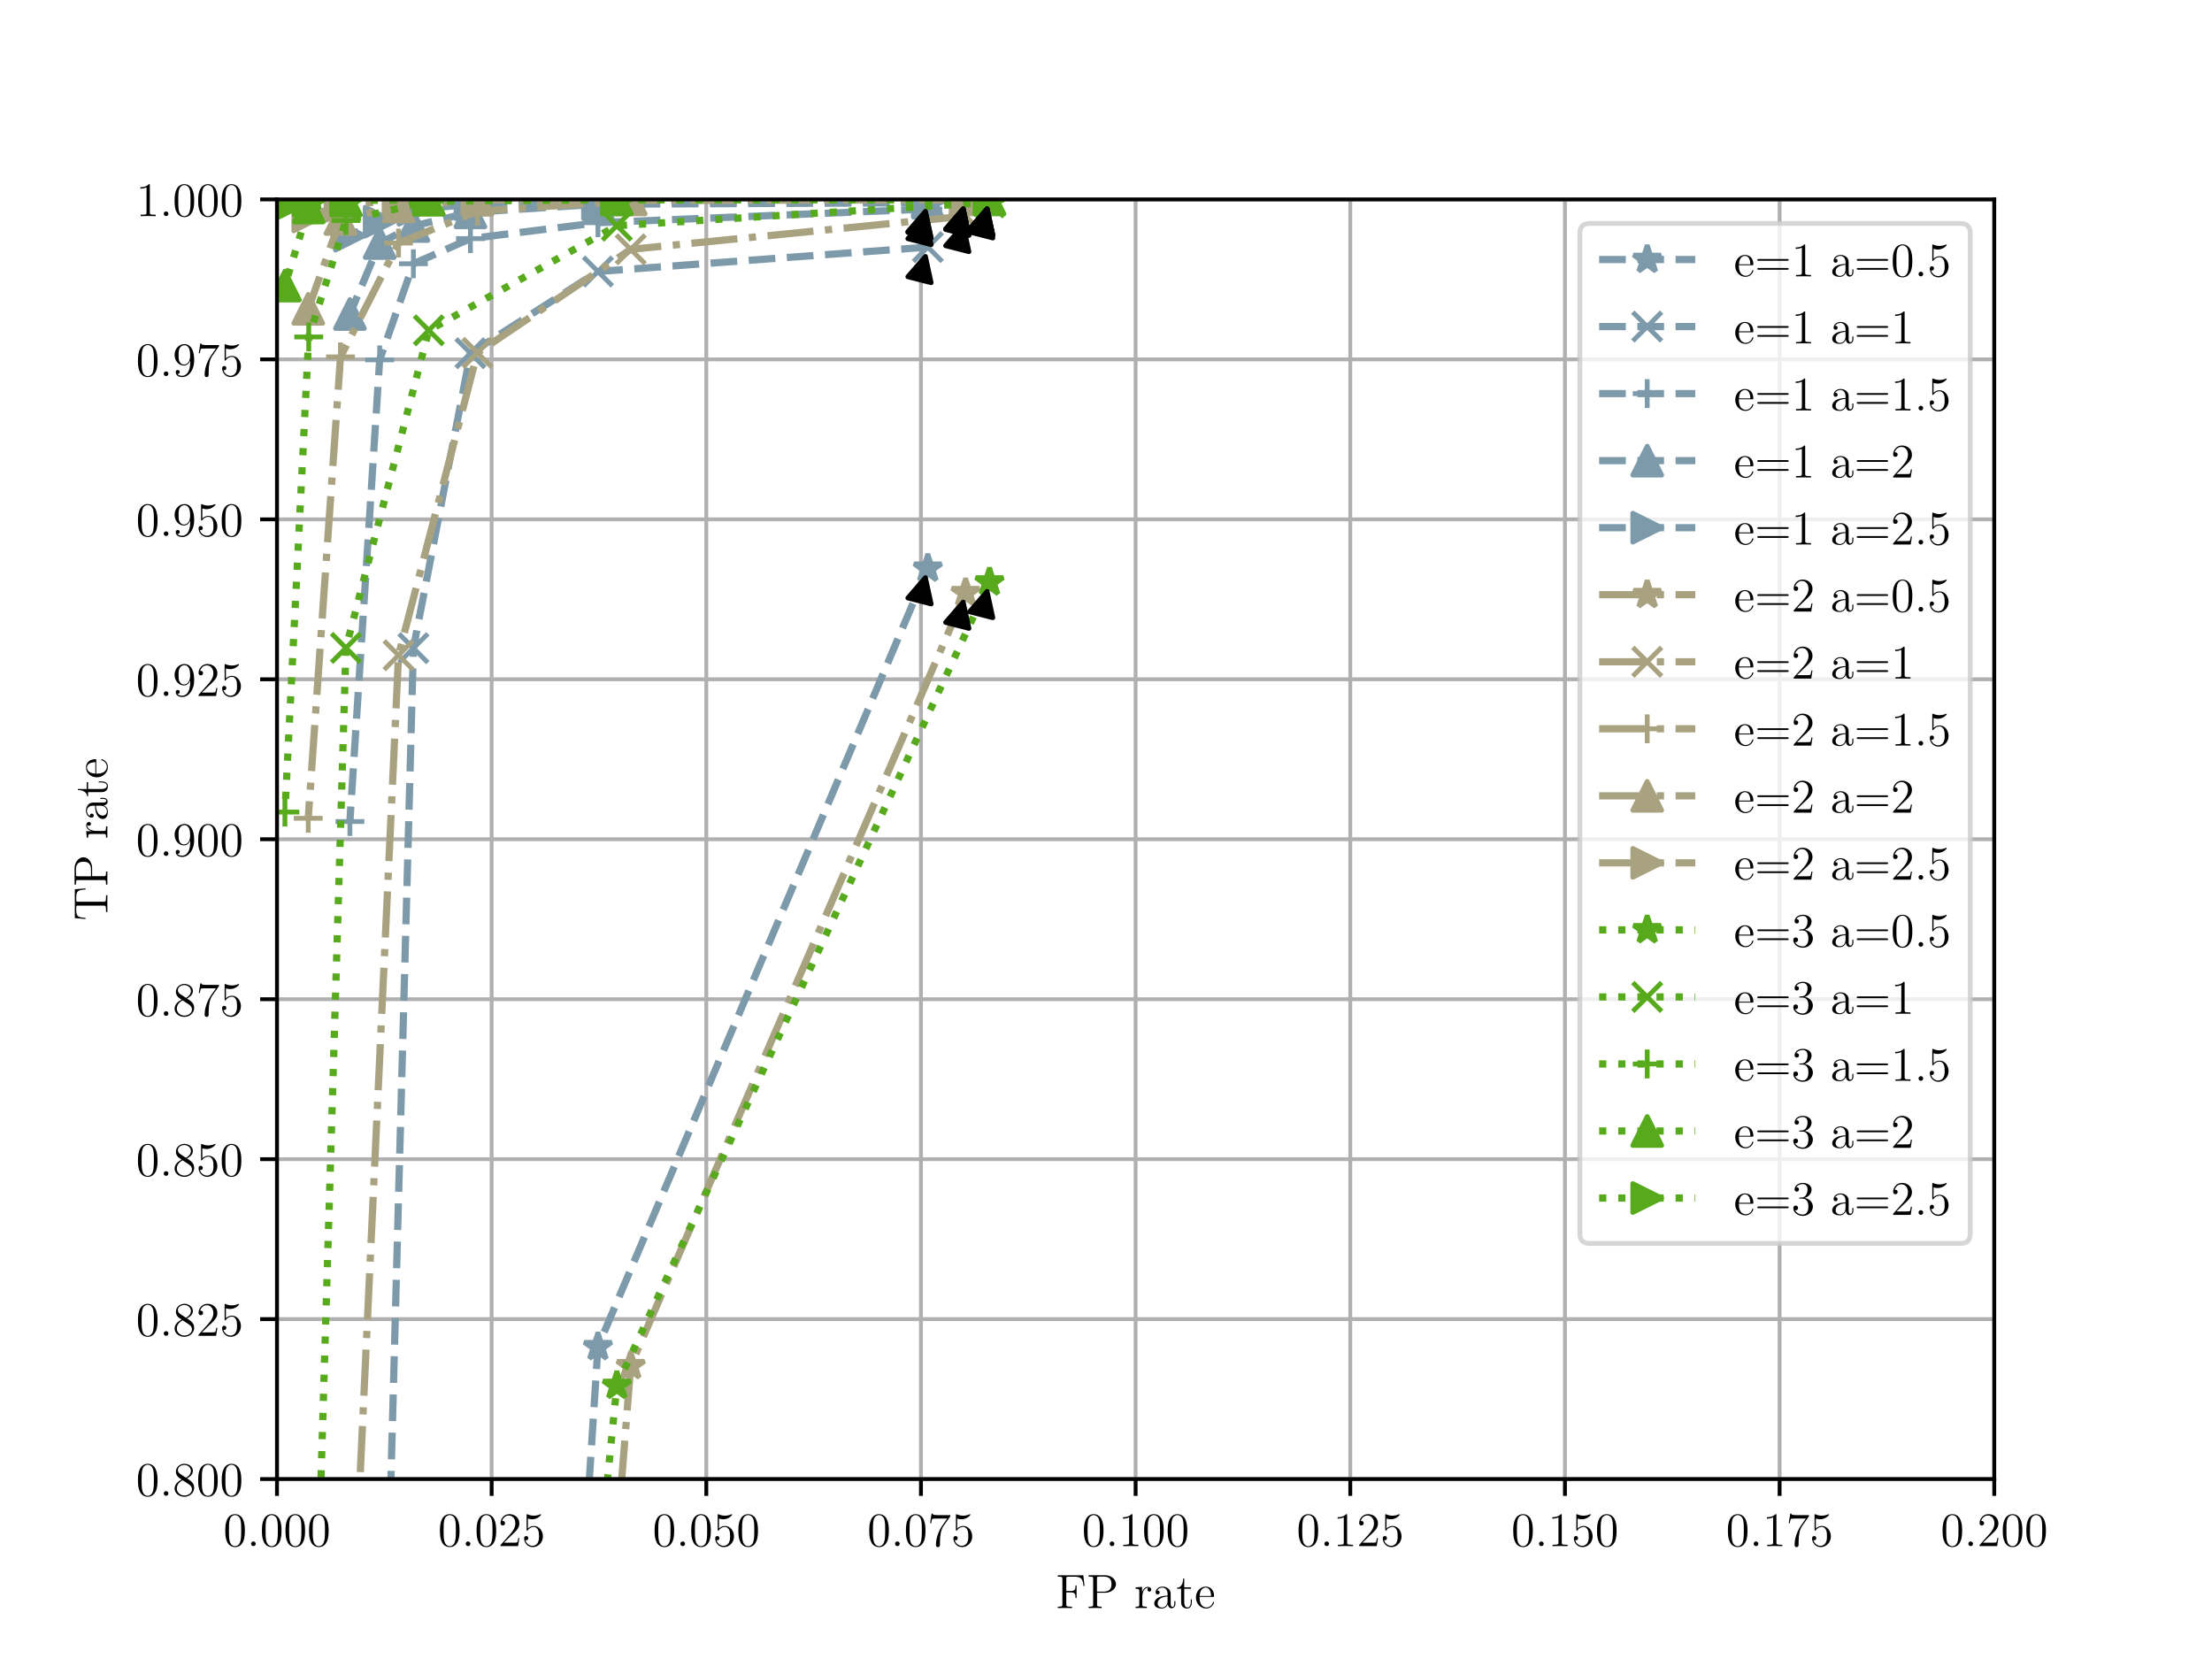 <?xml version="1.0" encoding="utf-8" standalone="no"?>
<!DOCTYPE svg PUBLIC "-//W3C//DTD SVG 1.1//EN"
  "http://www.w3.org/Graphics/SVG/1.1/DTD/svg11.dtd">
<!-- Created with matplotlib (http://matplotlib.org/) -->
<svg height="345pt" version="1.1" viewBox="0 0 460 345" width="460pt" xmlns="http://www.w3.org/2000/svg" xmlns:xlink="http://www.w3.org/1999/xlink">
 <defs>
  <style type="text/css">
*{stroke-linecap:butt;stroke-linejoin:round;}
  </style>
 </defs>
 <g id="figure_1">
  <g id="patch_1">
   <path d="M 0 345.6 
L 460.8 345.6 
L 460.8 0 
L 0 0 
z
" style="fill:#ffffff;"/>
  </g>
  <g id="axes_1">
   <g id="patch_2">
    <path d="M 57.6 307.584 
L 414.72 307.584 
L 414.72 41.472 
L 57.6 41.472 
z
" style="fill:#ffffff;"/>
   </g>
   <g id="matplotlib.axis_1">
    <g id="xtick_1">
     <g id="line2d_1">
      <path clip-path="url(#pda04842bcf)" d="M 57.6 307.584 
L 57.6 41.472 
" style="fill:none;stroke:#b0b0b0;stroke-linecap:square;stroke-width:0.8;"/>
     </g>
     <g id="line2d_2">
      <defs>
       <path d="M 0 0 
L 0 3.5 
" id="m31585e677b" style="stroke:#000000;stroke-width:0.8;"/>
      </defs>
      <g>
       <use style="stroke:#000000;stroke-width:0.8;" x="57.6" xlink:href="#m31585e677b" y="307.584"/>
      </g>
     </g>
     <g id="text_1">
      <!-- 0.000 -->
      <defs>
       <path d="M 44.797 32 
C 44.797 40.297 44.297 48.406 40.703 56 
C 36.594 64.297 29.406 66.5 24.5 66.5 
C 18.703 66.5 11.594 63.594 7.906 55.297 
C 5.094 49 4.094 42.797 4.094 32 
C 4.094 22.297 4.797 15 8.406 7.906 
C 12.297 0.297 19.203 -2.094 24.406 -2.094 
C 33.094 -2.094 38.094 3.094 41 8.906 
C 44.594 16.406 44.797 26.203 44.797 32 
z
M 37.203 33.203 
C 37.203 26.5 37.203 18.906 36.094 12.797 
C 34.203 1.797 27.906 -0.094 24.406 -0.094 
C 21.203 -0.094 14.703 1.703 12.797 12.594 
C 11.703 18.594 11.703 26.203 11.703 33.203 
C 11.703 41.406 11.703 48.797 13.297 54.703 
C 15 61.406 20.094 64.5 24.406 64.5 
C 28.203 64.5 34 62.203 35.906 53.594 
C 37.203 47.906 37.203 40 37.203 33.203 
z
" id="LMRoman12-Regular-30"/>
       <path d="M 18.406 4.906 
C 18.406 7.594 16.094 9.703 13.594 9.703 
C 10.703 9.703 8.703 7.406 8.703 4.906 
C 8.703 1.906 11.203 0 13.5 0 
C 16.203 0 18.406 2.094 18.406 4.906 
z
" id="LMRoman12-Regular-2e"/>
      </defs>
      <g transform="translate(46.44 321.525)scale(0.1 -0.1)">
       <use xlink:href="#LMRoman12-Regular-30"/>
       <use x="49" xlink:href="#LMRoman12-Regular-2e"/>
       <use x="76.2" xlink:href="#LMRoman12-Regular-30"/>
       <use x="125.2" xlink:href="#LMRoman12-Regular-30"/>
       <use x="174.2" xlink:href="#LMRoman12-Regular-30"/>
      </g>
     </g>
    </g>
    <g id="xtick_2">
     <g id="line2d_3">
      <path clip-path="url(#pda04842bcf)" d="M 102.24 307.584 
L 102.24 41.472 
" style="fill:none;stroke:#b0b0b0;stroke-linecap:square;stroke-width:0.8;"/>
     </g>
     <g id="line2d_4">
      <g>
       <use style="stroke:#000000;stroke-width:0.8;" x="102.24" xlink:href="#m31585e677b" y="307.584"/>
      </g>
     </g>
     <g id="text_2">
      <!-- 0.025 -->
      <defs>
       <path d="M 44 16.797 
L 41.797 16.797 
C 41.5 15.094 40.703 9.594 39.703 8 
C 39 7.094 33.297 7.094 30.297 7.094 
L 11.797 7.094 
C 14.5 9.406 20.594 15.797 23.203 18.203 
C 38.406 32.203 44 37.406 44 47.297 
C 44 58.797 34.906 66.5 23.297 66.5 
C 11.703 66.5 4.906 56.594 4.906 48 
C 4.906 42.906 9.297 42.906 9.594 42.906 
C 11.703 42.906 14.297 44.406 14.297 47.594 
C 14.297 50.406 12.406 52.297 9.594 52.297 
C 8.703 52.297 8.5 52.297 8.203 52.203 
C 10.094 59 15.5 63.594 22 63.594 
C 30.5 63.594 35.703 56.5 35.703 47.297 
C 35.703 38.797 30.797 31.406 25.094 25 
L 4.906 2.406 
L 4.906 0 
L 41.406 0 
z
" id="LMRoman12-Regular-32"/>
       <path d="M 44 20.094 
C 44 32 36 41.906 25.5 41.906 
C 19.797 41.906 15.406 39.406 12.797 36.594 
L 12.797 57.297 
C 17.094 55.906 20.594 55.797 21.703 55.797 
C 33 55.797 40.203 64.094 40.203 65.5 
C 40.203 65.906 40 66.406 39.406 66.406 
C 39.406 66.406 39 66.406 38.094 66 
C 32.5 63.594 27.703 63.297 25.094 63.297 
C 18.5 63.297 13.797 65.297 11.906 66.094 
C 11.203 66.406 10.906 66.406 10.906 66.406 
C 10.094 66.406 10.094 65.797 10.094 64.203 
L 10.094 34.5 
C 10.094 32.703 10.094 32.094 11.297 32.094 
C 11.797 32.094 11.906 32.203 12.906 33.406 
C 15.703 37.5 20.406 39.906 25.406 39.906 
C 30.703 39.906 33.297 35 34.094 33.297 
C 35.797 29.406 35.906 24.5 35.906 20.703 
C 35.906 16.906 35.906 11.203 33.094 6.703 
C 30.906 3.094 27 0.594 22.594 0.594 
C 16 0.594 9.5 5.094 7.703 12.406 
C 8.203 12.203 8.797 12.094 9.297 12.094 
C 11 12.094 13.703 13.094 13.703 16.5 
C 13.703 19.297 11.797 20.906 9.297 20.906 
C 7.5 20.906 4.906 20 4.906 16.094 
C 4.906 7.594 11.703 -2.094 22.797 -2.094 
C 34.094 -2.094 44 7.406 44 20.094 
z
" id="LMRoman12-Regular-35"/>
      </defs>
      <g transform="translate(91.08 321.525)scale(0.1 -0.1)">
       <use xlink:href="#LMRoman12-Regular-30"/>
       <use x="49" xlink:href="#LMRoman12-Regular-2e"/>
       <use x="76.2" xlink:href="#LMRoman12-Regular-30"/>
       <use x="125.2" xlink:href="#LMRoman12-Regular-32"/>
       <use x="174.2" xlink:href="#LMRoman12-Regular-35"/>
      </g>
     </g>
    </g>
    <g id="xtick_3">
     <g id="line2d_5">
      <path clip-path="url(#pda04842bcf)" d="M 146.88 307.584 
L 146.88 41.472 
" style="fill:none;stroke:#b0b0b0;stroke-linecap:square;stroke-width:0.8;"/>
     </g>
     <g id="line2d_6">
      <g>
       <use style="stroke:#000000;stroke-width:0.8;" x="146.88" xlink:href="#m31585e677b" y="307.584"/>
      </g>
     </g>
     <g id="text_3">
      <!-- 0.050 -->
      <g transform="translate(135.72 321.525)scale(0.1 -0.1)">
       <use xlink:href="#LMRoman12-Regular-30"/>
       <use x="49" xlink:href="#LMRoman12-Regular-2e"/>
       <use x="76.2" xlink:href="#LMRoman12-Regular-30"/>
       <use x="125.2" xlink:href="#LMRoman12-Regular-35"/>
       <use x="174.2" xlink:href="#LMRoman12-Regular-30"/>
      </g>
     </g>
    </g>
    <g id="xtick_4">
     <g id="line2d_7">
      <path clip-path="url(#pda04842bcf)" d="M 191.52 307.584 
L 191.52 41.472 
" style="fill:none;stroke:#b0b0b0;stroke-linecap:square;stroke-width:0.8;"/>
     </g>
     <g id="line2d_8">
      <g>
       <use style="stroke:#000000;stroke-width:0.8;" x="191.52" xlink:href="#m31585e677b" y="307.584"/>
      </g>
     </g>
     <g id="text_4">
      <!-- 0.075 -->
      <defs>
       <path d="M 47.5 62.094 
L 47.5 64.406 
L 23.406 64.406 
C 11.297 64.406 11.094 65.703 10.703 67.594 
L 8.5 67.594 
L 5.406 47.594 
L 7.594 47.594 
C 7.906 49.406 8.797 55.594 10.094 56.703 
C 10.906 57.297 18.406 57.297 19.797 57.297 
L 41 57.297 
L 30.406 42.094 
C 27.703 38.203 17.594 21.797 17.594 3 
C 17.594 1.906 17.594 -2.094 21.703 -2.094 
C 25.906 -2.094 25.906 1.797 25.906 3.094 
L 25.906 8.094 
C 25.906 23 28.297 34.594 33 41.297 
z
" id="LMRoman12-Regular-37"/>
      </defs>
      <g transform="translate(180.36 321.525)scale(0.1 -0.1)">
       <use xlink:href="#LMRoman12-Regular-30"/>
       <use x="49" xlink:href="#LMRoman12-Regular-2e"/>
       <use x="76.2" xlink:href="#LMRoman12-Regular-30"/>
       <use x="125.2" xlink:href="#LMRoman12-Regular-37"/>
       <use x="174.2" xlink:href="#LMRoman12-Regular-35"/>
      </g>
     </g>
    </g>
    <g id="xtick_5">
     <g id="line2d_9">
      <path clip-path="url(#pda04842bcf)" d="M 236.16 307.584 
L 236.16 41.472 
" style="fill:none;stroke:#b0b0b0;stroke-linecap:square;stroke-width:0.8;"/>
     </g>
     <g id="line2d_10">
      <g>
       <use style="stroke:#000000;stroke-width:0.8;" x="236.16" xlink:href="#m31585e677b" y="307.584"/>
      </g>
     </g>
     <g id="text_5">
      <!-- 0.100 -->
      <defs>
       <path d="M 41 0 
L 41 2.906 
L 37.906 2.906 
C 29.094 2.906 28.797 4.094 28.797 7.703 
L 28.797 64.094 
C 28.797 66.406 28.797 66.5 26.797 66.5 
C 24.406 63.797 19.406 60.094 9.094 60.094 
L 9.094 57.203 
C 11.406 57.203 16.406 57.203 21.906 59.797 
L 21.906 7.703 
C 21.906 4.094 21.594 2.906 12.797 2.906 
L 9.703 2.906 
L 9.703 0 
C 12.406 0.203 22.094 0.203 25.406 0.203 
C 28.703 0.203 38.297 0.203 41 0 
z
" id="LMRoman12-Regular-31"/>
      </defs>
      <g transform="translate(225 321.525)scale(0.1 -0.1)">
       <use xlink:href="#LMRoman12-Regular-30"/>
       <use x="49" xlink:href="#LMRoman12-Regular-2e"/>
       <use x="76.2" xlink:href="#LMRoman12-Regular-31"/>
       <use x="125.2" xlink:href="#LMRoman12-Regular-30"/>
       <use x="174.2" xlink:href="#LMRoman12-Regular-30"/>
      </g>
     </g>
    </g>
    <g id="xtick_6">
     <g id="line2d_11">
      <path clip-path="url(#pda04842bcf)" d="M 280.8 307.584 
L 280.8 41.472 
" style="fill:none;stroke:#b0b0b0;stroke-linecap:square;stroke-width:0.8;"/>
     </g>
     <g id="line2d_12">
      <g>
       <use style="stroke:#000000;stroke-width:0.8;" x="280.8" xlink:href="#m31585e677b" y="307.584"/>
      </g>
     </g>
     <g id="text_6">
      <!-- 0.125 -->
      <g transform="translate(269.64 321.525)scale(0.1 -0.1)">
       <use xlink:href="#LMRoman12-Regular-30"/>
       <use x="49" xlink:href="#LMRoman12-Regular-2e"/>
       <use x="76.2" xlink:href="#LMRoman12-Regular-31"/>
       <use x="125.2" xlink:href="#LMRoman12-Regular-32"/>
       <use x="174.2" xlink:href="#LMRoman12-Regular-35"/>
      </g>
     </g>
    </g>
    <g id="xtick_7">
     <g id="line2d_13">
      <path clip-path="url(#pda04842bcf)" d="M 325.44 307.584 
L 325.44 41.472 
" style="fill:none;stroke:#b0b0b0;stroke-linecap:square;stroke-width:0.8;"/>
     </g>
     <g id="line2d_14">
      <g>
       <use style="stroke:#000000;stroke-width:0.8;" x="325.44" xlink:href="#m31585e677b" y="307.584"/>
      </g>
     </g>
     <g id="text_7">
      <!-- 0.150 -->
      <g transform="translate(314.28 321.525)scale(0.1 -0.1)">
       <use xlink:href="#LMRoman12-Regular-30"/>
       <use x="49" xlink:href="#LMRoman12-Regular-2e"/>
       <use x="76.2" xlink:href="#LMRoman12-Regular-31"/>
       <use x="125.2" xlink:href="#LMRoman12-Regular-35"/>
       <use x="174.2" xlink:href="#LMRoman12-Regular-30"/>
      </g>
     </g>
    </g>
    <g id="xtick_8">
     <g id="line2d_15">
      <path clip-path="url(#pda04842bcf)" d="M 370.08 307.584 
L 370.08 41.472 
" style="fill:none;stroke:#b0b0b0;stroke-linecap:square;stroke-width:0.8;"/>
     </g>
     <g id="line2d_16">
      <g>
       <use style="stroke:#000000;stroke-width:0.8;" x="370.08" xlink:href="#m31585e677b" y="307.584"/>
      </g>
     </g>
     <g id="text_8">
      <!-- 0.175 -->
      <g transform="translate(358.92 321.525)scale(0.1 -0.1)">
       <use xlink:href="#LMRoman12-Regular-30"/>
       <use x="49" xlink:href="#LMRoman12-Regular-2e"/>
       <use x="76.2" xlink:href="#LMRoman12-Regular-31"/>
       <use x="125.2" xlink:href="#LMRoman12-Regular-37"/>
       <use x="174.2" xlink:href="#LMRoman12-Regular-35"/>
      </g>
     </g>
    </g>
    <g id="xtick_9">
     <g id="line2d_17">
      <path clip-path="url(#pda04842bcf)" d="M 414.72 307.584 
L 414.72 41.472 
" style="fill:none;stroke:#b0b0b0;stroke-linecap:square;stroke-width:0.8;"/>
     </g>
     <g id="line2d_18">
      <g>
       <use style="stroke:#000000;stroke-width:0.8;" x="414.72" xlink:href="#m31585e677b" y="307.584"/>
      </g>
     </g>
     <g id="text_9">
      <!-- 0.200 -->
      <g transform="translate(403.56 321.525)scale(0.1 -0.1)">
       <use xlink:href="#LMRoman12-Regular-30"/>
       <use x="49" xlink:href="#LMRoman12-Regular-2e"/>
       <use x="76.2" xlink:href="#LMRoman12-Regular-32"/>
       <use x="125.2" xlink:href="#LMRoman12-Regular-30"/>
       <use x="174.2" xlink:href="#LMRoman12-Regular-30"/>
      </g>
     </g>
    </g>
    <g id="text_10">
     <!-- FP rate -->
     <defs>
      <path d="M 59.703 45.797 
L 57.094 68.094 
L 4.094 68.094 
L 4.094 65.203 
L 6.094 65.203 
C 13.297 65.203 13.594 64.203 13.594 60.5 
L 13.594 7.594 
C 13.594 3.906 13.297 2.906 6.094 2.906 
L 4.094 2.906 
L 4.094 0 
C 6.5 0.203 15.406 0.203 18.406 0.203 
C 21.906 0.203 30.703 0.203 33.594 0 
L 33.594 2.906 
L 30.594 2.906 
C 21.906 2.906 21.703 4.094 21.703 7.703 
L 21.703 32.594 
L 30.5 32.594 
C 39.906 32.594 40.906 29.297 40.906 20.906 
L 43.094 20.906 
L 43.094 47.203 
L 40.906 47.203 
C 40.906 38.797 39.906 35.5 30.5 35.5 
L 21.703 35.5 
L 21.703 61.203 
C 21.703 64.5 21.906 65.203 26.297 65.203 
L 38.797 65.203 
C 53.203 65.203 56.094 59.906 57.5 45.797 
z
" id="LMRoman12-Regular-46"/>
      <path d="M 61.094 49.797 
C 61.094 59.5 51.406 68.297 37.906 68.297 
L 4.203 68.297 
L 4.203 65.406 
L 6.203 65.406 
C 13.406 65.406 13.703 64.406 13.703 60.703 
L 13.703 7.594 
C 13.703 3.906 13.406 2.906 6.203 2.906 
L 4.203 2.906 
L 4.203 0 
C 6.594 0.203 14.797 0.203 17.703 0.203 
C 20.703 0.203 28.906 0.203 31.297 0 
L 31.297 2.906 
L 29.297 2.906 
C 22.094 2.906 21.797 3.906 21.797 7.594 
L 21.797 31.797 
L 38.703 31.797 
C 50.406 31.797 61.094 39.703 61.094 49.797 
z
M 51.797 49.797 
C 51.797 45.594 51.797 34.203 35.5 34.203 
L 21.594 34.203 
L 21.594 61.406 
C 21.594 64.703 21.797 65.406 26.203 65.406 
L 35.594 65.406 
C 51.797 65.406 51.797 54.094 51.797 49.797 
z
" id="LMRoman12-Regular-50"/>
      <path id="LMRoman12-Regular-20"/>
      <path d="M 35.297 38.297 
C 35.297 41.297 32.594 44.094 28.297 44.094 
C 19.797 44.094 16.906 34.906 16.297 33 
L 16.203 33 
L 16.203 44.094 
L 2.797 43 
L 2.797 40.094 
C 9.594 40.094 10.406 39.406 10.406 34.5 
L 10.406 7.406 
C 10.406 2.906 9.297 2.906 2.797 2.906 
L 2.797 0 
C 5.594 0.203 11.094 0.203 14.094 0.203 
C 16.797 0.203 23.906 0.203 26.203 0 
L 26.203 2.906 
L 24.203 2.906 
C 16.906 2.906 16.703 4 16.703 7.594 
L 16.703 23.297 
C 16.703 33 20.703 42.094 28.406 42.094 
C 29.203 42.094 29.406 42.094 29.797 42 
C 29 41.594 27.406 41 27.406 38.297 
C 27.406 35.406 29.703 34.297 31.297 34.297 
C 33.297 34.297 35.297 35.594 35.297 38.297 
z
" id="LMRoman12-Regular-72"/>
      <path d="M 47.406 8.906 
L 47.406 14.5 
L 45.203 14.5 
L 45.203 8.906 
C 45.203 3.203 42.797 2.406 41.406 2.406 
C 37.594 2.406 37.594 7.703 37.594 9.203 
L 37.594 26.703 
C 37.594 32.094 37.594 36.094 33.203 40 
C 29.703 43.203 25.203 44.594 20.797 44.594 
C 12.594 44.594 6.297 39.203 6.297 32.703 
C 6.297 29.797 8.203 28.406 10.5 28.406 
C 12.906 28.406 14.594 30.094 14.594 32.5 
C 14.594 36.594 11 36.594 9.5 36.594 
C 11.797 40.797 16.594 42.594 20.594 42.594 
C 25.203 42.594 31.094 38.797 31.094 29.797 
L 31.094 25.797 
C 11 25.5 3.406 17.094 3.406 9.406 
C 3.406 1.5 12.594 -1 18.703 -1 
C 25.297 -1 29.797 3 31.703 7.797 
C 32.094 3.094 35.203 -0.5 39.5 -0.5 
C 41.594 -0.5 47.406 0.906 47.406 8.906 
z
M 31.094 14.094 
C 31.094 4.297 23.797 1 19.5 1 
C 14.594 1 10.5 4.594 10.5 9.406 
C 10.5 22.594 27.5 23.797 31.094 24 
z
" id="LMRoman12-Regular-61"/>
      <path d="M 32.594 12.406 
L 32.594 18.094 
L 30.406 18.094 
L 30.406 12.594 
C 30.406 5.406 27.5 1.203 23.594 1.203 
C 16.797 1.203 16.797 10.5 16.797 12.203 
L 16.797 40.203 
L 30.906 40.203 
L 30.906 43.094 
L 16.797 43.094 
L 16.797 61.5 
L 14.594 61.5 
C 14.5 52.094 10.906 42.5 1.797 42.203 
L 1.797 40.203 
L 10.297 40.203 
L 10.297 12.406 
C 10.297 1.297 17.703 -1 23 -1 
C 29.297 -1 32.594 5.203 32.594 12.406 
z
" id="LMRoman12-Regular-74"/>
      <path d="M 40.703 11.906 
C 40.703 12.5 40.203 12.906 39.594 12.906 
C 38.797 12.906 38.594 12.406 38.406 11.906 
C 35.797 3.5 29.094 1.203 24.906 1.203 
C 20.703 1.203 10.594 4 10.594 21.297 
L 10.594 23.203 
L 38.297 23.203 
C 40.5 23.203 40.703 23.203 40.703 25.094 
C 40.703 35.203 35.297 44.594 23.203 44.594 
C 11.797 44.594 3 34.297 3 21.906 
C 3 8.703 13.203 -1 24.297 -1 
C 36.203 -1 40.703 9.797 40.703 11.906 
z
M 34.5 25.094 
L 10.703 25.094 
C 11.5 40.797 20.297 42.594 23.094 42.594 
C 33.797 42.594 34.406 28.5 34.5 25.094 
z
" id="LMRoman12-Regular-65"/>
     </defs>
     <g transform="translate(219.571 334.406)scale(0.1 -0.1)">
      <use xlink:href="#LMRoman12-Regular-46"/>
      <use x="63.9" xlink:href="#LMRoman12-Regular-50"/>
      <use x="130.5" xlink:href="#LMRoman12-Regular-20"/>
      <use x="163.1" xlink:href="#LMRoman12-Regular-72"/>
      <use x="201.2" xlink:href="#LMRoman12-Regular-61"/>
      <use x="250.2" xlink:href="#LMRoman12-Regular-74"/>
      <use x="288.3" xlink:href="#LMRoman12-Regular-65"/>
     </g>
    </g>
   </g>
   <g id="matplotlib.axis_2">
    <g id="ytick_1">
     <g id="line2d_19">
      <path clip-path="url(#pda04842bcf)" d="M 57.6 307.584 
L 414.72 307.584 
" style="fill:none;stroke:#b0b0b0;stroke-linecap:square;stroke-width:0.8;"/>
     </g>
     <g id="line2d_20">
      <defs>
       <path d="M 0 0 
L -3.5 0 
" id="m9caa87a5a8" style="stroke:#000000;stroke-width:0.8;"/>
      </defs>
      <g>
       <use style="stroke:#000000;stroke-width:0.8;" x="57.6" xlink:href="#m9caa87a5a8" y="307.584"/>
      </g>
     </g>
     <g id="text_11">
      <!-- 0.800 -->
      <defs>
       <path d="M 44.797 16.594 
C 44.797 26.797 37.594 31.297 29.797 36.094 
C 34.797 38.797 42.094 43.406 42.094 51.797 
C 42.094 60.5 33.703 66.5 24.5 66.5 
C 14.594 66.5 6.797 59.203 6.797 50.094 
C 6.797 46.703 7.797 43.297 10.594 39.906 
C 11.703 38.594 11.797 38.5 18.797 33.594 
C 9.094 29.094 4.094 22.406 4.094 15.094 
C 4.094 4.5 14.203 -2.094 24.406 -2.094 
C 35.5 -2.094 44.797 6.094 44.797 16.594 
z
M 38 51.703 
C 38 45.594 33.594 40.703 27.797 37.5 
L 16.203 45.094 
C 14.906 46 10.906 48.594 10.906 53.5 
C 10.906 60 17.703 64.094 24.406 64.094 
C 31.594 64.094 38 58.906 38 51.703 
z
M 40.203 13.406 
C 40.203 5.797 32.5 0.594 24.5 0.594 
C 16 0.594 8.703 6.797 8.703 15.094 
C 8.703 22.906 14.406 29.203 20.906 32.203 
L 33 24.297 
C 35.594 22.594 40.203 19.5 40.203 13.406 
z
" id="LMRoman12-Regular-38"/>
      </defs>
      <g transform="translate(28.28 311.054)scale(0.1 -0.1)">
       <use xlink:href="#LMRoman12-Regular-30"/>
       <use x="49" xlink:href="#LMRoman12-Regular-2e"/>
       <use x="76.2" xlink:href="#LMRoman12-Regular-38"/>
       <use x="125.2" xlink:href="#LMRoman12-Regular-30"/>
       <use x="174.2" xlink:href="#LMRoman12-Regular-30"/>
      </g>
     </g>
    </g>
    <g id="ytick_2">
     <g id="line2d_21">
      <path clip-path="url(#pda04842bcf)" d="M 57.6 274.32 
L 414.72 274.32 
" style="fill:none;stroke:#b0b0b0;stroke-linecap:square;stroke-width:0.8;"/>
     </g>
     <g id="line2d_22">
      <g>
       <use style="stroke:#000000;stroke-width:0.8;" x="57.6" xlink:href="#m9caa87a5a8" y="274.32"/>
      </g>
     </g>
     <g id="text_12">
      <!-- 0.825 -->
      <g transform="translate(28.28 277.79)scale(0.1 -0.1)">
       <use xlink:href="#LMRoman12-Regular-30"/>
       <use x="49" xlink:href="#LMRoman12-Regular-2e"/>
       <use x="76.2" xlink:href="#LMRoman12-Regular-38"/>
       <use x="125.2" xlink:href="#LMRoman12-Regular-32"/>
       <use x="174.2" xlink:href="#LMRoman12-Regular-35"/>
      </g>
     </g>
    </g>
    <g id="ytick_3">
     <g id="line2d_23">
      <path clip-path="url(#pda04842bcf)" d="M 57.6 241.056 
L 414.72 241.056 
" style="fill:none;stroke:#b0b0b0;stroke-linecap:square;stroke-width:0.8;"/>
     </g>
     <g id="line2d_24">
      <g>
       <use style="stroke:#000000;stroke-width:0.8;" x="57.6" xlink:href="#m9caa87a5a8" y="241.056"/>
      </g>
     </g>
     <g id="text_13">
      <!-- 0.850 -->
      <g transform="translate(28.28 244.526)scale(0.1 -0.1)">
       <use xlink:href="#LMRoman12-Regular-30"/>
       <use x="49" xlink:href="#LMRoman12-Regular-2e"/>
       <use x="76.2" xlink:href="#LMRoman12-Regular-38"/>
       <use x="125.2" xlink:href="#LMRoman12-Regular-35"/>
       <use x="174.2" xlink:href="#LMRoman12-Regular-30"/>
      </g>
     </g>
    </g>
    <g id="ytick_4">
     <g id="line2d_25">
      <path clip-path="url(#pda04842bcf)" d="M 57.6 207.792 
L 414.72 207.792 
" style="fill:none;stroke:#b0b0b0;stroke-linecap:square;stroke-width:0.8;"/>
     </g>
     <g id="line2d_26">
      <g>
       <use style="stroke:#000000;stroke-width:0.8;" x="57.6" xlink:href="#m9caa87a5a8" y="207.792"/>
      </g>
     </g>
     <g id="text_14">
      <!-- 0.875 -->
      <g transform="translate(28.28 211.262)scale(0.1 -0.1)">
       <use xlink:href="#LMRoman12-Regular-30"/>
       <use x="49" xlink:href="#LMRoman12-Regular-2e"/>
       <use x="76.2" xlink:href="#LMRoman12-Regular-38"/>
       <use x="125.2" xlink:href="#LMRoman12-Regular-37"/>
       <use x="174.2" xlink:href="#LMRoman12-Regular-35"/>
      </g>
     </g>
    </g>
    <g id="ytick_5">
     <g id="line2d_27">
      <path clip-path="url(#pda04842bcf)" d="M 57.6 174.528 
L 414.72 174.528 
" style="fill:none;stroke:#b0b0b0;stroke-linecap:square;stroke-width:0.8;"/>
     </g>
     <g id="line2d_28">
      <g>
       <use style="stroke:#000000;stroke-width:0.8;" x="57.6" xlink:href="#m9caa87a5a8" y="174.528"/>
      </g>
     </g>
     <g id="text_15">
      <!-- 0.900 -->
      <defs>
       <path d="M 44.797 32.906 
C 44.797 59.797 33.594 66.5 24.797 66.5 
C 13.797 66.5 4.094 57.297 4.094 44.094 
C 4.094 30.906 13.406 21.906 23.406 21.906 
C 30.797 21.906 34.594 27.297 36.594 32.406 
L 36.594 29.094 
C 36.594 5.5 26.094 0.594 20.094 0.594 
C 17.703 0.594 12.406 0.906 9.906 4.406 
L 10.5 4.406 
C 11.203 4.203 14.797 4.797 14.797 8.5 
C 14.797 10.703 13.297 12.594 10.703 12.594 
C 8.094 12.594 6.5 10.906 6.5 8.297 
C 6.5 2.094 11.5 -2.094 20.203 -2.094 
C 32.703 -2.094 44.797 11.203 44.797 32.906 
z
M 36.406 41.906 
C 36.406 33.5 32.594 23.906 23.797 23.906 
C 17.5 23.906 14.797 29 13.906 30.906 
C 12.297 34.703 12.297 39.5 12.297 44 
C 12.297 49.594 12.297 54.406 14.906 58.5 
C 16.703 61.203 19.406 64.094 24.797 64.094 
C 30.5 64.094 33.406 59.094 34.406 56.797 
C 36.406 51.906 36.406 43.406 36.406 41.906 
z
" id="LMRoman12-Regular-39"/>
      </defs>
      <g transform="translate(28.28 177.998)scale(0.1 -0.1)">
       <use xlink:href="#LMRoman12-Regular-30"/>
       <use x="49" xlink:href="#LMRoman12-Regular-2e"/>
       <use x="76.2" xlink:href="#LMRoman12-Regular-39"/>
       <use x="125.2" xlink:href="#LMRoman12-Regular-30"/>
       <use x="174.2" xlink:href="#LMRoman12-Regular-30"/>
      </g>
     </g>
    </g>
    <g id="ytick_6">
     <g id="line2d_29">
      <path clip-path="url(#pda04842bcf)" d="M 57.6 141.264 
L 414.72 141.264 
" style="fill:none;stroke:#b0b0b0;stroke-linecap:square;stroke-width:0.8;"/>
     </g>
     <g id="line2d_30">
      <g>
       <use style="stroke:#000000;stroke-width:0.8;" x="57.6" xlink:href="#m9caa87a5a8" y="141.264"/>
      </g>
     </g>
     <g id="text_16">
      <!-- 0.925 -->
      <g transform="translate(28.28 144.734)scale(0.1 -0.1)">
       <use xlink:href="#LMRoman12-Regular-30"/>
       <use x="49" xlink:href="#LMRoman12-Regular-2e"/>
       <use x="76.2" xlink:href="#LMRoman12-Regular-39"/>
       <use x="125.2" xlink:href="#LMRoman12-Regular-32"/>
       <use x="174.2" xlink:href="#LMRoman12-Regular-35"/>
      </g>
     </g>
    </g>
    <g id="ytick_7">
     <g id="line2d_31">
      <path clip-path="url(#pda04842bcf)" d="M 57.6 108 
L 414.72 108 
" style="fill:none;stroke:#b0b0b0;stroke-linecap:square;stroke-width:0.8;"/>
     </g>
     <g id="line2d_32">
      <g>
       <use style="stroke:#000000;stroke-width:0.8;" x="57.6" xlink:href="#m9caa87a5a8" y="108"/>
      </g>
     </g>
     <g id="text_17">
      <!-- 0.950 -->
      <g transform="translate(28.28 111.47)scale(0.1 -0.1)">
       <use xlink:href="#LMRoman12-Regular-30"/>
       <use x="49" xlink:href="#LMRoman12-Regular-2e"/>
       <use x="76.2" xlink:href="#LMRoman12-Regular-39"/>
       <use x="125.2" xlink:href="#LMRoman12-Regular-35"/>
       <use x="174.2" xlink:href="#LMRoman12-Regular-30"/>
      </g>
     </g>
    </g>
    <g id="ytick_8">
     <g id="line2d_33">
      <path clip-path="url(#pda04842bcf)" d="M 57.6 74.736 
L 414.72 74.736 
" style="fill:none;stroke:#b0b0b0;stroke-linecap:square;stroke-width:0.8;"/>
     </g>
     <g id="line2d_34">
      <g>
       <use style="stroke:#000000;stroke-width:0.8;" x="57.6" xlink:href="#m9caa87a5a8" y="74.736"/>
      </g>
     </g>
     <g id="text_18">
      <!-- 0.975 -->
      <g transform="translate(28.28 78.206)scale(0.1 -0.1)">
       <use xlink:href="#LMRoman12-Regular-30"/>
       <use x="49" xlink:href="#LMRoman12-Regular-2e"/>
       <use x="76.2" xlink:href="#LMRoman12-Regular-39"/>
       <use x="125.2" xlink:href="#LMRoman12-Regular-37"/>
       <use x="174.2" xlink:href="#LMRoman12-Regular-35"/>
      </g>
     </g>
    </g>
    <g id="ytick_9">
     <g id="line2d_35">
      <path clip-path="url(#pda04842bcf)" d="M 57.6 41.472 
L 414.72 41.472 
" style="fill:none;stroke:#b0b0b0;stroke-linecap:square;stroke-width:0.8;"/>
     </g>
     <g id="line2d_36">
      <g>
       <use style="stroke:#000000;stroke-width:0.8;" x="57.6" xlink:href="#m9caa87a5a8" y="41.472"/>
      </g>
     </g>
     <g id="text_19">
      <!-- 1.000 -->
      <g transform="translate(28.28 44.942)scale(0.1 -0.1)">
       <use xlink:href="#LMRoman12-Regular-31"/>
       <use x="49" xlink:href="#LMRoman12-Regular-2e"/>
       <use x="76.2" xlink:href="#LMRoman12-Regular-30"/>
       <use x="125.2" xlink:href="#LMRoman12-Regular-30"/>
       <use x="174.2" xlink:href="#LMRoman12-Regular-30"/>
      </g>
     </g>
    </g>
    <g id="text_20">
     <!-- TP rate -->
     <defs>
      <path d="M 67.094 45.5 
L 65.297 67.797 
L 5.297 67.797 
L 3.5 45.5 
L 5.703 45.5 
C 7.094 61.297 8 64.906 23.797 64.906 
C 25.594 64.906 28.406 64.906 29.203 64.703 
C 31.203 64.406 31.297 63.203 31.297 60.906 
L 31.297 7.703 
C 31.297 4.297 31.297 2.906 21.5 2.906 
L 17.906 2.906 
L 17.906 0 
C 21.094 0.203 31.406 0.203 35.297 0.203 
C 39.203 0.203 49.594 0.203 52.797 0 
L 52.797 2.906 
L 49.203 2.906 
C 39.406 2.906 39.406 4.297 39.406 7.703 
L 39.406 60.906 
C 39.406 63.406 39.594 64.297 41.203 64.703 
C 42 64.906 44.906 64.906 46.797 64.906 
C 62.594 64.906 63.5 61.297 64.906 45.5 
z
" id="LMRoman12-Regular-54"/>
     </defs>
     <g transform="translate(22.339 191.457)rotate(-90)scale(0.1 -0.1)">
      <use xlink:href="#LMRoman12-Regular-54"/>
      <use x="70.7" xlink:href="#LMRoman12-Regular-50"/>
      <use x="137.3" xlink:href="#LMRoman12-Regular-20"/>
      <use x="169.9" xlink:href="#LMRoman12-Regular-72"/>
      <use x="208" xlink:href="#LMRoman12-Regular-61"/>
      <use x="257" xlink:href="#LMRoman12-Regular-74"/>
      <use x="295.1" xlink:href="#LMRoman12-Regular-65"/>
     </g>
    </g>
   </g>
   <g id="line2d_37">
    <path clip-path="url(#pda04842bcf)" d="M 192.946 118.189 
L 124.345 280.08 
L 120.032 346.6 
" style="fill:none;stroke:#7d9aaa;stroke-dasharray:5.55,2.4;stroke-dashoffset:0;stroke-width:1.5;"/>
    <defs>
     <path d="M 0 -3 
L -0.674 -0.927 
L -2.853 -0.927 
L -1.09 0.354 
L -1.763 2.427 
L -0 1.146 
L 1.763 2.427 
L 1.09 0.354 
L 2.853 -0.927 
L 0.674 -0.927 
z
" id="m43afa515ce" style="stroke:#7d9aaa;stroke-linejoin:bevel;"/>
    </defs>
    <g clip-path="url(#pda04842bcf)">
     <use style="fill:#7d9aaa;stroke:#7d9aaa;stroke-linejoin:bevel;" x="192.946" xlink:href="#m43afa515ce" y="118.189"/>
     <use style="fill:#7d9aaa;stroke:#7d9aaa;stroke-linejoin:bevel;" x="124.345" xlink:href="#m43afa515ce" y="280.08"/>
     <use style="fill:#7d9aaa;stroke:#7d9aaa;stroke-linejoin:bevel;" x="97.832" xlink:href="#m43afa515ce" y="689.033"/>
     <use style="fill:#7d9aaa;stroke:#7d9aaa;stroke-linejoin:bevel;" x="85.969" xlink:href="#m43afa515ce" y="1118.204"/>
     <use style="fill:#7d9aaa;stroke:#7d9aaa;stroke-linejoin:bevel;" x="78.954" xlink:href="#m43afa515ce" y="1283.246"/>
     <use style="fill:#7d9aaa;stroke:#7d9aaa;stroke-linejoin:bevel;" x="72.765" xlink:href="#m43afa515ce" y="1331.137"/>
    </g>
   </g>
   <g id="line2d_38">
    <path clip-path="url(#pda04842bcf)" d="M 192.946 51.388 
L 124.345 56.462 
L 97.832 73.45 
L 85.969 134.793 
L 80.242 346.6 
" style="fill:none;stroke:#7d9aaa;stroke-dasharray:5.55,2.4;stroke-dashoffset:0;stroke-width:1.5;"/>
    <defs>
     <path d="M -3 3 
L 3 -3 
M -3 -3 
L 3 3 
" id="m4f0b5fddb8" style="stroke:#7d9aaa;"/>
    </defs>
    <g clip-path="url(#pda04842bcf)">
     <use style="fill:#7d9aaa;stroke:#7d9aaa;" x="192.946" xlink:href="#m4f0b5fddb8" y="51.388"/>
     <use style="fill:#7d9aaa;stroke:#7d9aaa;" x="124.345" xlink:href="#m4f0b5fddb8" y="56.462"/>
     <use style="fill:#7d9aaa;stroke:#7d9aaa;" x="97.832" xlink:href="#m4f0b5fddb8" y="73.45"/>
     <use style="fill:#7d9aaa;stroke:#7d9aaa;" x="85.969" xlink:href="#m4f0b5fddb8" y="134.793"/>
     <use style="fill:#7d9aaa;stroke:#7d9aaa;" x="78.954" xlink:href="#m4f0b5fddb8" y="394.233"/>
     <use style="fill:#7d9aaa;stroke:#7d9aaa;" x="72.765" xlink:href="#m4f0b5fddb8" y="795.192"/>
    </g>
   </g>
   <g id="line2d_39">
    <path clip-path="url(#pda04842bcf)" d="M 192.946 43.471 
L 124.345 46.315 
L 97.832 49.62 
L 85.969 54.848 
L 78.954 74.834 
L 72.765 170.846 
" style="fill:none;stroke:#7d9aaa;stroke-dasharray:5.55,2.4;stroke-dashoffset:0;stroke-width:1.5;"/>
    <defs>
     <path d="M -3 0 
L 3 0 
M 0 3 
L 0 -3 
" id="m8ddf7d4513" style="stroke:#7d9aaa;"/>
    </defs>
    <g clip-path="url(#pda04842bcf)">
     <use style="fill:#7d9aaa;stroke:#7d9aaa;" x="192.946" xlink:href="#m8ddf7d4513" y="43.471"/>
     <use style="fill:#7d9aaa;stroke:#7d9aaa;" x="124.345" xlink:href="#m8ddf7d4513" y="46.315"/>
     <use style="fill:#7d9aaa;stroke:#7d9aaa;" x="97.832" xlink:href="#m8ddf7d4513" y="49.62"/>
     <use style="fill:#7d9aaa;stroke:#7d9aaa;" x="85.969" xlink:href="#m8ddf7d4513" y="54.848"/>
     <use style="fill:#7d9aaa;stroke:#7d9aaa;" x="78.954" xlink:href="#m8ddf7d4513" y="74.834"/>
     <use style="fill:#7d9aaa;stroke:#7d9aaa;" x="72.765" xlink:href="#m8ddf7d4513" y="170.846"/>
    </g>
   </g>
   <g id="line2d_40">
    <path clip-path="url(#pda04842bcf)" d="M 192.946 42.164 
L 124.345 42.471 
L 97.832 44.162 
L 85.969 47.007 
L 78.954 50.543 
L 72.765 65.302 
" style="fill:none;stroke:#7d9aaa;stroke-dasharray:5.55,2.4;stroke-dashoffset:0;stroke-width:1.5;"/>
    <defs>
     <path d="M 0 -3 
L -3 3 
L 3 3 
z
" id="me27351091f" style="stroke:#7d9aaa;stroke-linejoin:miter;"/>
    </defs>
    <g clip-path="url(#pda04842bcf)">
     <use style="fill:#7d9aaa;stroke:#7d9aaa;stroke-linejoin:miter;" x="192.946" xlink:href="#me27351091f" y="42.164"/>
     <use style="fill:#7d9aaa;stroke:#7d9aaa;stroke-linejoin:miter;" x="124.345" xlink:href="#me27351091f" y="42.471"/>
     <use style="fill:#7d9aaa;stroke:#7d9aaa;stroke-linejoin:miter;" x="97.832" xlink:href="#me27351091f" y="44.162"/>
     <use style="fill:#7d9aaa;stroke:#7d9aaa;stroke-linejoin:miter;" x="85.969" xlink:href="#me27351091f" y="47.007"/>
     <use style="fill:#7d9aaa;stroke:#7d9aaa;stroke-linejoin:miter;" x="78.954" xlink:href="#me27351091f" y="50.543"/>
     <use style="fill:#7d9aaa;stroke:#7d9aaa;stroke-linejoin:miter;" x="72.765" xlink:href="#me27351091f" y="65.302"/>
    </g>
   </g>
   <g id="line2d_41">
    <path clip-path="url(#pda04842bcf)" d="M 192.946 42.01 
L 124.345 42.164 
L 97.832 42.471 
L 85.969 43.624 
L 78.954 46.084 
L 72.765 49.005 
" style="fill:none;stroke:#7d9aaa;stroke-dasharray:5.55,2.4;stroke-dashoffset:0;stroke-width:1.5;"/>
    <defs>
     <path d="M 3 0 
L -3 -3 
L -3 3 
z
" id="m27d9f6aeec" style="stroke:#7d9aaa;stroke-linejoin:miter;"/>
    </defs>
    <g clip-path="url(#pda04842bcf)">
     <use style="fill:#7d9aaa;stroke:#7d9aaa;stroke-linejoin:miter;" x="192.946" xlink:href="#m27d9f6aeec" y="42.01"/>
     <use style="fill:#7d9aaa;stroke:#7d9aaa;stroke-linejoin:miter;" x="124.345" xlink:href="#m27d9f6aeec" y="42.164"/>
     <use style="fill:#7d9aaa;stroke:#7d9aaa;stroke-linejoin:miter;" x="97.832" xlink:href="#m27d9f6aeec" y="42.471"/>
     <use style="fill:#7d9aaa;stroke:#7d9aaa;stroke-linejoin:miter;" x="85.969" xlink:href="#m27d9f6aeec" y="43.624"/>
     <use style="fill:#7d9aaa;stroke:#7d9aaa;stroke-linejoin:miter;" x="78.954" xlink:href="#m27d9f6aeec" y="46.084"/>
     <use style="fill:#7d9aaa;stroke:#7d9aaa;stroke-linejoin:miter;" x="72.765" xlink:href="#m27d9f6aeec" y="49.005"/>
    </g>
   </g>
   <g id="line2d_42">
    <path clip-path="url(#pda04842bcf)" d="M 200.803 123.272 
L 131.162 284.028 
L 126.204 346.6 
" style="fill:none;stroke:#a9a280;stroke-dasharray:9.6,2.4,1.5,2.4;stroke-dashoffset:0;stroke-width:1.5;"/>
    <defs>
     <path d="M 0 -3 
L -0.674 -0.927 
L -2.853 -0.927 
L -1.09 0.354 
L -1.763 2.427 
L -0 1.146 
L 1.763 2.427 
L 1.09 0.354 
L 2.853 -0.927 
L 0.674 -0.927 
z
" id="m77cbacdb16" style="stroke:#a9a280;stroke-linejoin:bevel;"/>
    </defs>
    <g clip-path="url(#pda04842bcf)">
     <use style="fill:#a9a280;stroke:#a9a280;stroke-linejoin:bevel;" x="200.803" xlink:href="#m77cbacdb16" y="123.272"/>
     <use style="fill:#a9a280;stroke:#a9a280;stroke-linejoin:bevel;" x="131.162" xlink:href="#m77cbacdb16" y="284.028"/>
     <use style="fill:#a9a280;stroke:#a9a280;stroke-linejoin:bevel;" x="99.282" xlink:href="#m77cbacdb16" y="686.417"/>
     <use style="fill:#a9a280;stroke:#a9a280;stroke-linejoin:bevel;" x="82.877" xlink:href="#m77cbacdb16" y="1113.331"/>
     <use style="fill:#a9a280;stroke:#a9a280;stroke-linejoin:bevel;" x="70.806" xlink:href="#m77cbacdb16" y="1275.01"/>
     <use style="fill:#a9a280;stroke:#a9a280;stroke-linejoin:bevel;" x="64.1" xlink:href="#m77cbacdb16" y="1326.673"/>
    </g>
   </g>
   <g id="line2d_43">
    <path clip-path="url(#pda04842bcf)" d="M 200.803 44.932 
L 131.162 51.851 
L 99.282 73.377 
L 82.877 136.265 
L 73.034 346.6 
" style="fill:none;stroke:#a9a280;stroke-dasharray:9.6,2.4,1.5,2.4;stroke-dashoffset:0;stroke-width:1.5;"/>
    <defs>
     <path d="M -3 3 
L 3 -3 
M -3 -3 
L 3 3 
" id="m01b26d379b" style="stroke:#a9a280;"/>
    </defs>
    <g clip-path="url(#pda04842bcf)">
     <use style="fill:#a9a280;stroke:#a9a280;" x="200.803" xlink:href="#m01b26d379b" y="44.932"/>
     <use style="fill:#a9a280;stroke:#a9a280;" x="131.162" xlink:href="#m01b26d379b" y="51.851"/>
     <use style="fill:#a9a280;stroke:#a9a280;" x="99.282" xlink:href="#m01b26d379b" y="73.377"/>
     <use style="fill:#a9a280;stroke:#a9a280;" x="82.877" xlink:href="#m01b26d379b" y="136.265"/>
     <use style="fill:#a9a280;stroke:#a9a280;" x="70.806" xlink:href="#m01b26d379b" y="394.197"/>
     <use style="fill:#a9a280;stroke:#a9a280;" x="64.1" xlink:href="#m01b26d379b" y="792.665"/>
    </g>
   </g>
   <g id="line2d_44">
    <path clip-path="url(#pda04842bcf)" d="M 200.803 41.549 
L 131.162 41.703 
L 99.282 43.932 
L 82.877 50.544 
L 70.806 74.223 
L 64.1 170.169 
" style="fill:none;stroke:#a9a280;stroke-dasharray:9.6,2.4,1.5,2.4;stroke-dashoffset:0;stroke-width:1.5;"/>
    <defs>
     <path d="M -3 0 
L 3 0 
M 0 3 
L 0 -3 
" id="mbcf5bf4e58" style="stroke:#a9a280;"/>
    </defs>
    <g clip-path="url(#pda04842bcf)">
     <use style="fill:#a9a280;stroke:#a9a280;" x="200.803" xlink:href="#mbcf5bf4e58" y="41.549"/>
     <use style="fill:#a9a280;stroke:#a9a280;" x="131.162" xlink:href="#mbcf5bf4e58" y="41.703"/>
     <use style="fill:#a9a280;stroke:#a9a280;" x="99.282" xlink:href="#mbcf5bf4e58" y="43.932"/>
     <use style="fill:#a9a280;stroke:#a9a280;" x="82.877" xlink:href="#mbcf5bf4e58" y="50.544"/>
     <use style="fill:#a9a280;stroke:#a9a280;" x="70.806" xlink:href="#mbcf5bf4e58" y="74.223"/>
     <use style="fill:#a9a280;stroke:#a9a280;" x="64.1" xlink:href="#mbcf5bf4e58" y="170.169"/>
    </g>
   </g>
   <g id="line2d_45">
    <path clip-path="url(#pda04842bcf)" d="M 200.803 41.472 
L 131.162 41.472 
L 99.282 41.549 
L 82.877 42.933 
L 70.806 45.547 
L 64.1 64.228 
" style="fill:none;stroke:#a9a280;stroke-dasharray:9.6,2.4,1.5,2.4;stroke-dashoffset:0;stroke-width:1.5;"/>
    <defs>
     <path d="M 0 -3 
L -3 3 
L 3 3 
z
" id="m94005bf538" style="stroke:#a9a280;stroke-linejoin:miter;"/>
    </defs>
    <g clip-path="url(#pda04842bcf)">
     <use style="fill:#a9a280;stroke:#a9a280;stroke-linejoin:miter;" x="200.803" xlink:href="#m94005bf538" y="41.472"/>
     <use style="fill:#a9a280;stroke:#a9a280;stroke-linejoin:miter;" x="131.162" xlink:href="#m94005bf538" y="41.472"/>
     <use style="fill:#a9a280;stroke:#a9a280;stroke-linejoin:miter;" x="99.282" xlink:href="#m94005bf538" y="41.549"/>
     <use style="fill:#a9a280;stroke:#a9a280;stroke-linejoin:miter;" x="82.877" xlink:href="#m94005bf538" y="42.933"/>
     <use style="fill:#a9a280;stroke:#a9a280;stroke-linejoin:miter;" x="70.806" xlink:href="#m94005bf538" y="45.547"/>
     <use style="fill:#a9a280;stroke:#a9a280;stroke-linejoin:miter;" x="64.1" xlink:href="#m94005bf538" y="64.228"/>
    </g>
   </g>
   <g id="line2d_46">
    <path clip-path="url(#pda04842bcf)" d="M 200.803 41.472 
L 131.162 41.472 
L 99.282 41.472 
L 82.877 41.549 
L 70.806 42.779 
L 64.1 45.008 
" style="fill:none;stroke:#a9a280;stroke-dasharray:9.6,2.4,1.5,2.4;stroke-dashoffset:0;stroke-width:1.5;"/>
    <defs>
     <path d="M 3 0 
L -3 -3 
L -3 3 
z
" id="m91c15c6b16" style="stroke:#a9a280;stroke-linejoin:miter;"/>
    </defs>
    <g clip-path="url(#pda04842bcf)">
     <use style="fill:#a9a280;stroke:#a9a280;stroke-linejoin:miter;" x="200.803" xlink:href="#m91c15c6b16" y="41.472"/>
     <use style="fill:#a9a280;stroke:#a9a280;stroke-linejoin:miter;" x="131.162" xlink:href="#m91c15c6b16" y="41.472"/>
     <use style="fill:#a9a280;stroke:#a9a280;stroke-linejoin:miter;" x="99.282" xlink:href="#m91c15c6b16" y="41.472"/>
     <use style="fill:#a9a280;stroke:#a9a280;stroke-linejoin:miter;" x="82.877" xlink:href="#m91c15c6b16" y="41.549"/>
     <use style="fill:#a9a280;stroke:#a9a280;stroke-linejoin:miter;" x="70.806" xlink:href="#m91c15c6b16" y="42.779"/>
     <use style="fill:#a9a280;stroke:#a9a280;stroke-linejoin:miter;" x="64.1" xlink:href="#m91c15c6b16" y="45.008"/>
    </g>
   </g>
   <g id="line2d_47">
    <path clip-path="url(#pda04842bcf)" d="M 205.772 121.052 
L 128.281 288.131 
L 122.441 346.6 
" style="fill:none;stroke:#56aa1c;stroke-dasharray:1.5,2.475;stroke-dashoffset:0;stroke-width:1.5;"/>
    <defs>
     <path d="M 0 -3 
L -0.674 -0.927 
L -2.853 -0.927 
L -1.09 0.354 
L -1.763 2.427 
L -0 1.146 
L 1.763 2.427 
L 1.09 0.354 
L 2.853 -0.927 
L 0.674 -0.927 
z
" id="m372ccf29d5" style="stroke:#56aa1c;stroke-linejoin:bevel;"/>
    </defs>
    <g clip-path="url(#pda04842bcf)">
     <use style="fill:#56aa1c;stroke:#56aa1c;stroke-linejoin:bevel;" x="205.772" xlink:href="#m372ccf29d5" y="121.052"/>
     <use style="fill:#56aa1c;stroke:#56aa1c;stroke-linejoin:bevel;" x="128.281" xlink:href="#m372ccf29d5" y="288.131"/>
     <use style="fill:#56aa1c;stroke:#56aa1c;stroke-linejoin:bevel;" x="89.174" xlink:href="#m372ccf29d5" y="679.649"/>
     <use style="fill:#56aa1c;stroke:#56aa1c;stroke-linejoin:bevel;" x="71.943" xlink:href="#m372ccf29d5" y="1108.765"/>
     <use style="fill:#56aa1c;stroke:#56aa1c;stroke-linejoin:bevel;" x="64.204" xlink:href="#m372ccf29d5" y="1271.923"/>
     <use style="fill:#56aa1c;stroke:#56aa1c;stroke-linejoin:bevel;" x="59.251" xlink:href="#m372ccf29d5" y="1328.821"/>
    </g>
   </g>
   <g id="line2d_48">
    <path clip-path="url(#pda04842bcf)" d="M 205.772 42.087 
L 128.281 46.931 
L 89.174 68.691 
L 71.943 134.738 
L 65.579 346.6 
" style="fill:none;stroke:#56aa1c;stroke-dasharray:1.5,2.475;stroke-dashoffset:0;stroke-width:1.5;"/>
    <defs>
     <path d="M -3 3 
L 3 -3 
M -3 -3 
L 3 3 
" id="m88826ace69" style="stroke:#56aa1c;"/>
    </defs>
    <g clip-path="url(#pda04842bcf)">
     <use style="fill:#56aa1c;stroke:#56aa1c;" x="205.772" xlink:href="#m88826ace69" y="42.087"/>
     <use style="fill:#56aa1c;stroke:#56aa1c;" x="128.281" xlink:href="#m88826ace69" y="46.931"/>
     <use style="fill:#56aa1c;stroke:#56aa1c;" x="89.174" xlink:href="#m88826ace69" y="68.691"/>
     <use style="fill:#56aa1c;stroke:#56aa1c;" x="71.943" xlink:href="#m88826ace69" y="134.738"/>
     <use style="fill:#56aa1c;stroke:#56aa1c;" x="64.204" xlink:href="#m88826ace69" y="392.392"/>
     <use style="fill:#56aa1c;stroke:#56aa1c;" x="59.251" xlink:href="#m88826ace69" y="788.754"/>
    </g>
   </g>
   <g id="line2d_49">
    <path clip-path="url(#pda04842bcf)" d="M 205.772 41.549 
L 128.281 41.549 
L 89.174 41.856 
L 71.943 45.855 
L 64.204 70.075 
L 59.251 168.877 
" style="fill:none;stroke:#56aa1c;stroke-dasharray:1.5,2.475;stroke-dashoffset:0;stroke-width:1.5;"/>
    <defs>
     <path d="M -3 0 
L 3 0 
M 0 3 
L 0 -3 
" id="maaecf91074" style="stroke:#56aa1c;"/>
    </defs>
    <g clip-path="url(#pda04842bcf)">
     <use style="fill:#56aa1c;stroke:#56aa1c;" x="205.772" xlink:href="#maaecf91074" y="41.549"/>
     <use style="fill:#56aa1c;stroke:#56aa1c;" x="128.281" xlink:href="#maaecf91074" y="41.549"/>
     <use style="fill:#56aa1c;stroke:#56aa1c;" x="89.174" xlink:href="#maaecf91074" y="41.856"/>
     <use style="fill:#56aa1c;stroke:#56aa1c;" x="71.943" xlink:href="#maaecf91074" y="45.855"/>
     <use style="fill:#56aa1c;stroke:#56aa1c;" x="64.204" xlink:href="#maaecf91074" y="70.075"/>
     <use style="fill:#56aa1c;stroke:#56aa1c;" x="59.251" xlink:href="#maaecf91074" y="168.877"/>
    </g>
   </g>
   <g id="line2d_50">
    <path clip-path="url(#pda04842bcf)" d="M 205.772 41.472 
L 128.281 41.472 
L 89.174 41.549 
L 71.943 41.703 
L 64.204 43.164 
L 59.251 59.387 
" style="fill:none;stroke:#56aa1c;stroke-dasharray:1.5,2.475;stroke-dashoffset:0;stroke-width:1.5;"/>
    <defs>
     <path d="M 0 -3 
L -3 3 
L 3 3 
z
" id="m7a4e5f95f6" style="stroke:#56aa1c;stroke-linejoin:miter;"/>
    </defs>
    <g clip-path="url(#pda04842bcf)">
     <use style="fill:#56aa1c;stroke:#56aa1c;stroke-linejoin:miter;" x="205.772" xlink:href="#m7a4e5f95f6" y="41.472"/>
     <use style="fill:#56aa1c;stroke:#56aa1c;stroke-linejoin:miter;" x="128.281" xlink:href="#m7a4e5f95f6" y="41.472"/>
     <use style="fill:#56aa1c;stroke:#56aa1c;stroke-linejoin:miter;" x="89.174" xlink:href="#m7a4e5f95f6" y="41.549"/>
     <use style="fill:#56aa1c;stroke:#56aa1c;stroke-linejoin:miter;" x="71.943" xlink:href="#m7a4e5f95f6" y="41.703"/>
     <use style="fill:#56aa1c;stroke:#56aa1c;stroke-linejoin:miter;" x="64.204" xlink:href="#m7a4e5f95f6" y="43.164"/>
     <use style="fill:#56aa1c;stroke:#56aa1c;stroke-linejoin:miter;" x="59.251" xlink:href="#m7a4e5f95f6" y="59.387"/>
    </g>
   </g>
   <g id="line2d_51">
    <path clip-path="url(#pda04842bcf)" d="M 205.772 41.472 
L 128.281 41.472 
L 89.174 41.472 
L 71.943 41.549 
L 64.204 41.703 
L 59.251 43.01 
" style="fill:none;stroke:#56aa1c;stroke-dasharray:1.5,2.475;stroke-dashoffset:0;stroke-width:1.5;"/>
    <defs>
     <path d="M 3 0 
L -3 -3 
L -3 3 
z
" id="mdcdc977dde" style="stroke:#56aa1c;stroke-linejoin:miter;"/>
    </defs>
    <g clip-path="url(#pda04842bcf)">
     <use style="fill:#56aa1c;stroke:#56aa1c;stroke-linejoin:miter;" x="205.772" xlink:href="#mdcdc977dde" y="41.472"/>
     <use style="fill:#56aa1c;stroke:#56aa1c;stroke-linejoin:miter;" x="128.281" xlink:href="#mdcdc977dde" y="41.472"/>
     <use style="fill:#56aa1c;stroke:#56aa1c;stroke-linejoin:miter;" x="89.174" xlink:href="#mdcdc977dde" y="41.472"/>
     <use style="fill:#56aa1c;stroke:#56aa1c;stroke-linejoin:miter;" x="71.943" xlink:href="#mdcdc977dde" y="41.549"/>
     <use style="fill:#56aa1c;stroke:#56aa1c;stroke-linejoin:miter;" x="64.204" xlink:href="#mdcdc977dde" y="41.703"/>
     <use style="fill:#56aa1c;stroke:#56aa1c;stroke-linejoin:miter;" x="59.251" xlink:href="#mdcdc977dde" y="43.01"/>
    </g>
   </g>
   <g id="patch_3">
    <path d="M 57.6 307.584 
L 57.6 41.472 
" style="fill:none;stroke:#000000;stroke-linecap:square;stroke-linejoin:miter;stroke-width:0.8;"/>
   </g>
   <g id="patch_4">
    <path d="M 414.72 307.584 
L 414.72 41.472 
" style="fill:none;stroke:#000000;stroke-linecap:square;stroke-linejoin:miter;stroke-width:0.8;"/>
   </g>
   <g id="patch_5">
    <path d="M 57.6 307.584 
L 414.72 307.584 
" style="fill:none;stroke:#000000;stroke-linecap:square;stroke-linejoin:miter;stroke-width:0.8;"/>
   </g>
   <g id="patch_6">
    <path d="M 57.6 41.472 
L 414.72 41.472 
" style="fill:none;stroke:#000000;stroke-linecap:square;stroke-linejoin:miter;stroke-width:0.8;"/>
   </g>
   <g id="patch_7">
    <path d="M 188.792 124.354 
Q 190.621 122.241 192.451 120.128 
Q 193.044 122.86 193.636 125.591 
z
" style="stroke:#000000;stroke-linecap:round;"/>
   </g>
   <g id="text_21">
    <!--   -->
    <g transform="translate(192.946 118.189)scale(0.1 -0.1)">
     <use xlink:href="#LMRoman12-Regular-20"/>
    </g>
   </g>
   <g id="patch_8">
    <path d="M 188.792 57.553 
Q 190.621 55.44 192.451 53.327 
Q 193.044 56.059 193.636 58.79 
z
" style="stroke:#000000;stroke-linecap:round;"/>
   </g>
   <g id="text_22">
    <!--   -->
    <g transform="translate(192.946 51.388)scale(0.1 -0.1)">
     <use xlink:href="#LMRoman12-Regular-20"/>
    </g>
   </g>
   <g id="patch_9">
    <path d="M 188.792 49.635 
Q 190.621 47.522 192.451 45.409 
Q 193.044 48.141 193.636 50.873 
z
" style="stroke:#000000;stroke-linecap:round;"/>
   </g>
   <g id="text_23">
    <!--   -->
    <g transform="translate(192.946 43.471)scale(0.1 -0.1)">
     <use xlink:href="#LMRoman12-Regular-20"/>
    </g>
   </g>
   <g id="patch_10">
    <path d="M 188.792 48.329 
Q 190.621 46.216 192.451 44.103 
Q 193.044 46.834 193.636 49.566 
z
" style="stroke:#000000;stroke-linecap:round;"/>
   </g>
   <g id="text_24">
    <!--   -->
    <g transform="translate(192.946 42.164)scale(0.1 -0.1)">
     <use xlink:href="#LMRoman12-Regular-20"/>
    </g>
   </g>
   <g id="patch_11">
    <path d="M 188.792 48.175 
Q 190.621 46.062 192.451 43.949 
Q 193.044 46.68 193.636 49.412 
z
" style="stroke:#000000;stroke-linecap:round;"/>
   </g>
   <g id="text_25">
    <!--   -->
    <g transform="translate(192.946 42.01)scale(0.1 -0.1)">
     <use xlink:href="#LMRoman12-Regular-20"/>
    </g>
   </g>
   <g id="patch_12">
    <path d="M 196.648 129.437 
Q 198.478 127.324 200.308 125.211 
Q 200.9 127.943 201.493 130.674 
z
" style="stroke:#000000;stroke-linecap:round;"/>
   </g>
   <g id="text_26">
    <!--   -->
    <g transform="translate(200.803 123.272)scale(0.1 -0.1)">
     <use xlink:href="#LMRoman12-Regular-20"/>
    </g>
   </g>
   <g id="patch_13">
    <path d="M 196.648 51.096 
Q 198.478 48.983 200.308 46.87 
Q 200.9 49.602 201.493 52.334 
z
" style="stroke:#000000;stroke-linecap:round;"/>
   </g>
   <g id="text_27">
    <!--   -->
    <g transform="translate(200.803 44.932)scale(0.1 -0.1)">
     <use xlink:href="#LMRoman12-Regular-20"/>
    </g>
   </g>
   <g id="patch_14">
    <path d="M 196.648 47.714 
Q 198.478 45.601 200.308 43.488 
Q 200.9 46.219 201.493 48.951 
z
" style="stroke:#000000;stroke-linecap:round;"/>
   </g>
   <g id="text_28">
    <!--   -->
    <g transform="translate(200.803 41.549)scale(0.1 -0.1)">
     <use xlink:href="#LMRoman12-Regular-20"/>
    </g>
   </g>
   <g id="patch_15">
    <path d="M 196.648 47.637 
Q 198.478 45.524 200.308 43.411 
Q 200.9 46.142 201.493 48.874 
z
" style="stroke:#000000;stroke-linecap:round;"/>
   </g>
   <g id="text_29">
    <!--   -->
    <g transform="translate(200.803 41.472)scale(0.1 -0.1)">
     <use xlink:href="#LMRoman12-Regular-20"/>
    </g>
   </g>
   <g id="patch_16">
    <path d="M 196.648 47.637 
Q 198.478 45.524 200.308 43.411 
Q 200.9 46.142 201.493 48.874 
z
" style="stroke:#000000;stroke-linecap:round;"/>
   </g>
   <g id="text_30">
    <!--   -->
    <g transform="translate(200.803 41.472)scale(0.1 -0.1)">
     <use xlink:href="#LMRoman12-Regular-20"/>
    </g>
   </g>
   <g id="patch_17">
    <path d="M 201.618 127.217 
Q 203.447 125.104 205.277 122.991 
Q 205.87 125.722 206.462 128.454 
z
" style="stroke:#000000;stroke-linecap:round;"/>
   </g>
   <g id="text_31">
    <!--   -->
    <g transform="translate(205.772 121.052)scale(0.1 -0.1)">
     <use xlink:href="#LMRoman12-Regular-20"/>
    </g>
   </g>
   <g id="patch_18">
    <path d="M 201.618 48.252 
Q 203.447 46.139 205.277 44.026 
Q 205.87 46.757 206.462 49.489 
z
" style="stroke:#000000;stroke-linecap:round;"/>
   </g>
   <g id="text_32">
    <!--   -->
    <g transform="translate(205.772 42.087)scale(0.1 -0.1)">
     <use xlink:href="#LMRoman12-Regular-20"/>
    </g>
   </g>
   <g id="patch_19">
    <path d="M 201.618 47.714 
Q 203.447 45.601 205.277 43.488 
Q 205.87 46.219 206.462 48.951 
z
" style="stroke:#000000;stroke-linecap:round;"/>
   </g>
   <g id="text_33">
    <!--   -->
    <g transform="translate(205.772 41.549)scale(0.1 -0.1)">
     <use xlink:href="#LMRoman12-Regular-20"/>
    </g>
   </g>
   <g id="patch_20">
    <path d="M 201.618 47.637 
Q 203.447 45.524 205.277 43.411 
Q 205.87 46.142 206.462 48.874 
z
" style="stroke:#000000;stroke-linecap:round;"/>
   </g>
   <g id="text_34">
    <!--   -->
    <g transform="translate(205.772 41.472)scale(0.1 -0.1)">
     <use xlink:href="#LMRoman12-Regular-20"/>
    </g>
   </g>
   <g id="patch_21">
    <path d="M 201.618 47.637 
Q 203.447 45.524 205.277 43.411 
Q 205.87 46.142 206.462 48.874 
z
" style="stroke:#000000;stroke-linecap:round;"/>
   </g>
   <g id="text_35">
    <!--   -->
    <g transform="translate(205.772 41.472)scale(0.1 -0.1)">
     <use xlink:href="#LMRoman12-Regular-20"/>
    </g>
   </g>
   <g id="legend_1">
    <g id="patch_22">
     <path d="M 330.55 258.581 
L 407.72 258.581 
Q 409.72 258.581 409.72 256.581 
L 409.72 48.472 
Q 409.72 46.472 407.72 46.472 
L 330.55 46.472 
Q 328.55 46.472 328.55 48.472 
L 328.55 256.581 
Q 328.55 258.581 330.55 258.581 
z
" style="fill:#ffffff;opacity:0.8;stroke:#cccccc;stroke-linejoin:miter;"/>
    </g>
    <g id="line2d_52">
     <path d="M 332.55 53.972 
L 352.55 53.972 
" style="fill:none;stroke:#7d9aaa;stroke-dasharray:5.55,2.4;stroke-dashoffset:0;stroke-width:1.5;"/>
    </g>
    <g id="line2d_53">
     <g>
      <use style="fill:#7d9aaa;stroke:#7d9aaa;stroke-linejoin:bevel;" x="342.55" xlink:href="#m43afa515ce" y="53.972"/>
     </g>
    </g>
    <g id="text_36">
     <!-- e=1 a=0.5 -->
     <defs>
      <path d="M 70.703 34.203 
C 70.703 36.094 69 36.094 67.5 36.094 
L 8.594 36.094 
C 7.203 36.094 5.406 36.094 5.406 34.297 
C 5.406 32.406 7.094 32.406 8.594 32.406 
L 67.5 32.406 
C 68.906 32.406 70.703 32.406 70.703 34.203 
z
M 70.703 15.594 
C 70.703 17.5 69 17.5 67.5 17.5 
L 8.594 17.5 
C 7.203 17.5 5.406 17.5 5.406 15.703 
C 5.406 13.797 7.094 13.797 8.594 13.797 
L 67.5 13.797 
C 68.906 13.797 70.703 13.797 70.703 15.594 
z
" id="LMRoman12-Regular-3d"/>
     </defs>
     <g transform="translate(360.55 57.472)scale(0.1 -0.1)">
      <use xlink:href="#LMRoman12-Regular-65"/>
      <use x="43.5" xlink:href="#LMRoman12-Regular-3d"/>
      <use x="119.7" xlink:href="#LMRoman12-Regular-31"/>
      <use x="168.7" xlink:href="#LMRoman12-Regular-20"/>
      <use x="201.3" xlink:href="#LMRoman12-Regular-61"/>
      <use x="250.3" xlink:href="#LMRoman12-Regular-3d"/>
      <use x="326.5" xlink:href="#LMRoman12-Regular-30"/>
      <use x="375.5" xlink:href="#LMRoman12-Regular-2e"/>
      <use x="402.7" xlink:href="#LMRoman12-Regular-35"/>
     </g>
    </g>
    <g id="line2d_54">
     <path d="M 332.55 67.913 
L 352.55 67.913 
" style="fill:none;stroke:#7d9aaa;stroke-dasharray:5.55,2.4;stroke-dashoffset:0;stroke-width:1.5;"/>
    </g>
    <g id="line2d_55">
     <g>
      <use style="fill:#7d9aaa;stroke:#7d9aaa;" x="342.55" xlink:href="#m4f0b5fddb8" y="67.913"/>
     </g>
    </g>
    <g id="text_37">
     <!-- e=1 a=1   -->
     <g transform="translate(360.55 71.413)scale(0.1 -0.1)">
      <use xlink:href="#LMRoman12-Regular-65"/>
      <use x="43.5" xlink:href="#LMRoman12-Regular-3d"/>
      <use x="119.7" xlink:href="#LMRoman12-Regular-31"/>
      <use x="168.7" xlink:href="#LMRoman12-Regular-20"/>
      <use x="201.3" xlink:href="#LMRoman12-Regular-61"/>
      <use x="250.3" xlink:href="#LMRoman12-Regular-3d"/>
      <use x="326.5" xlink:href="#LMRoman12-Regular-31"/>
      <use x="375.5" xlink:href="#LMRoman12-Regular-20"/>
      <use x="408.1" xlink:href="#LMRoman12-Regular-20"/>
     </g>
    </g>
    <g id="line2d_56">
     <path d="M 332.55 81.853 
L 352.55 81.853 
" style="fill:none;stroke:#7d9aaa;stroke-dasharray:5.55,2.4;stroke-dashoffset:0;stroke-width:1.5;"/>
    </g>
    <g id="line2d_57">
     <g>
      <use style="fill:#7d9aaa;stroke:#7d9aaa;" x="342.55" xlink:href="#m8ddf7d4513" y="81.853"/>
     </g>
    </g>
    <g id="text_38">
     <!-- e=1 a=1.5 -->
     <g transform="translate(360.55 85.353)scale(0.1 -0.1)">
      <use xlink:href="#LMRoman12-Regular-65"/>
      <use x="43.5" xlink:href="#LMRoman12-Regular-3d"/>
      <use x="119.7" xlink:href="#LMRoman12-Regular-31"/>
      <use x="168.7" xlink:href="#LMRoman12-Regular-20"/>
      <use x="201.3" xlink:href="#LMRoman12-Regular-61"/>
      <use x="250.3" xlink:href="#LMRoman12-Regular-3d"/>
      <use x="326.5" xlink:href="#LMRoman12-Regular-31"/>
      <use x="375.5" xlink:href="#LMRoman12-Regular-2e"/>
      <use x="402.7" xlink:href="#LMRoman12-Regular-35"/>
     </g>
    </g>
    <g id="line2d_58">
     <path d="M 332.55 95.794 
L 352.55 95.794 
" style="fill:none;stroke:#7d9aaa;stroke-dasharray:5.55,2.4;stroke-dashoffset:0;stroke-width:1.5;"/>
    </g>
    <g id="line2d_59">
     <g>
      <use style="fill:#7d9aaa;stroke:#7d9aaa;stroke-linejoin:miter;" x="342.55" xlink:href="#me27351091f" y="95.794"/>
     </g>
    </g>
    <g id="text_39">
     <!-- e=1 a=2   -->
     <g transform="translate(360.55 99.294)scale(0.1 -0.1)">
      <use xlink:href="#LMRoman12-Regular-65"/>
      <use x="43.5" xlink:href="#LMRoman12-Regular-3d"/>
      <use x="119.7" xlink:href="#LMRoman12-Regular-31"/>
      <use x="168.7" xlink:href="#LMRoman12-Regular-20"/>
      <use x="201.3" xlink:href="#LMRoman12-Regular-61"/>
      <use x="250.3" xlink:href="#LMRoman12-Regular-3d"/>
      <use x="326.5" xlink:href="#LMRoman12-Regular-32"/>
      <use x="375.5" xlink:href="#LMRoman12-Regular-20"/>
      <use x="408.1" xlink:href="#LMRoman12-Regular-20"/>
     </g>
    </g>
    <g id="line2d_60">
     <path d="M 332.55 109.734 
L 352.55 109.734 
" style="fill:none;stroke:#7d9aaa;stroke-dasharray:5.55,2.4;stroke-dashoffset:0;stroke-width:1.5;"/>
    </g>
    <g id="line2d_61">
     <g>
      <use style="fill:#7d9aaa;stroke:#7d9aaa;stroke-linejoin:miter;" x="342.55" xlink:href="#m27d9f6aeec" y="109.734"/>
     </g>
    </g>
    <g id="text_40">
     <!-- e=1 a=2.5 -->
     <g transform="translate(360.55 113.234)scale(0.1 -0.1)">
      <use xlink:href="#LMRoman12-Regular-65"/>
      <use x="43.5" xlink:href="#LMRoman12-Regular-3d"/>
      <use x="119.7" xlink:href="#LMRoman12-Regular-31"/>
      <use x="168.7" xlink:href="#LMRoman12-Regular-20"/>
      <use x="201.3" xlink:href="#LMRoman12-Regular-61"/>
      <use x="250.3" xlink:href="#LMRoman12-Regular-3d"/>
      <use x="326.5" xlink:href="#LMRoman12-Regular-32"/>
      <use x="375.5" xlink:href="#LMRoman12-Regular-2e"/>
      <use x="402.7" xlink:href="#LMRoman12-Regular-35"/>
     </g>
    </g>
    <g id="line2d_62">
     <path d="M 332.55 123.675 
L 352.55 123.675 
" style="fill:none;stroke:#a9a280;stroke-dasharray:9.6,2.4,1.5,2.4;stroke-dashoffset:0;stroke-width:1.5;"/>
    </g>
    <g id="line2d_63">
     <g>
      <use style="fill:#a9a280;stroke:#a9a280;stroke-linejoin:bevel;" x="342.55" xlink:href="#m77cbacdb16" y="123.675"/>
     </g>
    </g>
    <g id="text_41">
     <!-- e=2 a=0.5 -->
     <g transform="translate(360.55 127.175)scale(0.1 -0.1)">
      <use xlink:href="#LMRoman12-Regular-65"/>
      <use x="43.5" xlink:href="#LMRoman12-Regular-3d"/>
      <use x="119.7" xlink:href="#LMRoman12-Regular-32"/>
      <use x="168.7" xlink:href="#LMRoman12-Regular-20"/>
      <use x="201.3" xlink:href="#LMRoman12-Regular-61"/>
      <use x="250.3" xlink:href="#LMRoman12-Regular-3d"/>
      <use x="326.5" xlink:href="#LMRoman12-Regular-30"/>
      <use x="375.5" xlink:href="#LMRoman12-Regular-2e"/>
      <use x="402.7" xlink:href="#LMRoman12-Regular-35"/>
     </g>
    </g>
    <g id="line2d_64">
     <path d="M 332.55 137.616 
L 352.55 137.616 
" style="fill:none;stroke:#a9a280;stroke-dasharray:9.6,2.4,1.5,2.4;stroke-dashoffset:0;stroke-width:1.5;"/>
    </g>
    <g id="line2d_65">
     <g>
      <use style="fill:#a9a280;stroke:#a9a280;" x="342.55" xlink:href="#m01b26d379b" y="137.616"/>
     </g>
    </g>
    <g id="text_42">
     <!-- e=2 a=1   -->
     <g transform="translate(360.55 141.116)scale(0.1 -0.1)">
      <use xlink:href="#LMRoman12-Regular-65"/>
      <use x="43.5" xlink:href="#LMRoman12-Regular-3d"/>
      <use x="119.7" xlink:href="#LMRoman12-Regular-32"/>
      <use x="168.7" xlink:href="#LMRoman12-Regular-20"/>
      <use x="201.3" xlink:href="#LMRoman12-Regular-61"/>
      <use x="250.3" xlink:href="#LMRoman12-Regular-3d"/>
      <use x="326.5" xlink:href="#LMRoman12-Regular-31"/>
      <use x="375.5" xlink:href="#LMRoman12-Regular-20"/>
      <use x="408.1" xlink:href="#LMRoman12-Regular-20"/>
     </g>
    </g>
    <g id="line2d_66">
     <path d="M 332.55 151.556 
L 352.55 151.556 
" style="fill:none;stroke:#a9a280;stroke-dasharray:9.6,2.4,1.5,2.4;stroke-dashoffset:0;stroke-width:1.5;"/>
    </g>
    <g id="line2d_67">
     <g>
      <use style="fill:#a9a280;stroke:#a9a280;" x="342.55" xlink:href="#mbcf5bf4e58" y="151.556"/>
     </g>
    </g>
    <g id="text_43">
     <!-- e=2 a=1.5 -->
     <g transform="translate(360.55 155.056)scale(0.1 -0.1)">
      <use xlink:href="#LMRoman12-Regular-65"/>
      <use x="43.5" xlink:href="#LMRoman12-Regular-3d"/>
      <use x="119.7" xlink:href="#LMRoman12-Regular-32"/>
      <use x="168.7" xlink:href="#LMRoman12-Regular-20"/>
      <use x="201.3" xlink:href="#LMRoman12-Regular-61"/>
      <use x="250.3" xlink:href="#LMRoman12-Regular-3d"/>
      <use x="326.5" xlink:href="#LMRoman12-Regular-31"/>
      <use x="375.5" xlink:href="#LMRoman12-Regular-2e"/>
      <use x="402.7" xlink:href="#LMRoman12-Regular-35"/>
     </g>
    </g>
    <g id="line2d_68">
     <path d="M 332.55 165.497 
L 352.55 165.497 
" style="fill:none;stroke:#a9a280;stroke-dasharray:9.6,2.4,1.5,2.4;stroke-dashoffset:0;stroke-width:1.5;"/>
    </g>
    <g id="line2d_69">
     <g>
      <use style="fill:#a9a280;stroke:#a9a280;stroke-linejoin:miter;" x="342.55" xlink:href="#m94005bf538" y="165.497"/>
     </g>
    </g>
    <g id="text_44">
     <!-- e=2 a=2   -->
     <g transform="translate(360.55 168.997)scale(0.1 -0.1)">
      <use xlink:href="#LMRoman12-Regular-65"/>
      <use x="43.5" xlink:href="#LMRoman12-Regular-3d"/>
      <use x="119.7" xlink:href="#LMRoman12-Regular-32"/>
      <use x="168.7" xlink:href="#LMRoman12-Regular-20"/>
      <use x="201.3" xlink:href="#LMRoman12-Regular-61"/>
      <use x="250.3" xlink:href="#LMRoman12-Regular-3d"/>
      <use x="326.5" xlink:href="#LMRoman12-Regular-32"/>
      <use x="375.5" xlink:href="#LMRoman12-Regular-20"/>
      <use x="408.1" xlink:href="#LMRoman12-Regular-20"/>
     </g>
    </g>
    <g id="line2d_70">
     <path d="M 332.55 179.438 
L 352.55 179.438 
" style="fill:none;stroke:#a9a280;stroke-dasharray:9.6,2.4,1.5,2.4;stroke-dashoffset:0;stroke-width:1.5;"/>
    </g>
    <g id="line2d_71">
     <g>
      <use style="fill:#a9a280;stroke:#a9a280;stroke-linejoin:miter;" x="342.55" xlink:href="#m91c15c6b16" y="179.438"/>
     </g>
    </g>
    <g id="text_45">
     <!-- e=2 a=2.5 -->
     <g transform="translate(360.55 182.938)scale(0.1 -0.1)">
      <use xlink:href="#LMRoman12-Regular-65"/>
      <use x="43.5" xlink:href="#LMRoman12-Regular-3d"/>
      <use x="119.7" xlink:href="#LMRoman12-Regular-32"/>
      <use x="168.7" xlink:href="#LMRoman12-Regular-20"/>
      <use x="201.3" xlink:href="#LMRoman12-Regular-61"/>
      <use x="250.3" xlink:href="#LMRoman12-Regular-3d"/>
      <use x="326.5" xlink:href="#LMRoman12-Regular-32"/>
      <use x="375.5" xlink:href="#LMRoman12-Regular-2e"/>
      <use x="402.7" xlink:href="#LMRoman12-Regular-35"/>
     </g>
    </g>
    <g id="line2d_72">
     <path d="M 332.55 193.378 
L 352.55 193.378 
" style="fill:none;stroke:#56aa1c;stroke-dasharray:1.5,2.475;stroke-dashoffset:0;stroke-width:1.5;"/>
    </g>
    <g id="line2d_73">
     <g>
      <use style="fill:#56aa1c;stroke:#56aa1c;stroke-linejoin:bevel;" x="342.55" xlink:href="#m372ccf29d5" y="193.378"/>
     </g>
    </g>
    <g id="text_46">
     <!-- e=3 a=0.5 -->
     <defs>
      <path d="M 44.797 17.094 
C 44.797 26.297 37.406 33.5 27.797 35.203 
C 36.5 37.703 42.094 45 42.094 52.797 
C 42.094 60.703 33.906 66.5 24.203 66.5 
C 14.203 66.5 6.797 60.406 6.797 53.094 
C 6.797 49.094 9.906 48.297 11.406 48.297 
C 13.5 48.297 15.906 49.797 15.906 52.797 
C 15.906 56 13.5 57.406 11.297 57.406 
C 10.703 57.406 10.5 57.406 10.203 57.297 
C 14 64.094 23.406 64.094 23.906 64.094 
C 27.203 64.094 33.703 62.594 33.703 52.797 
C 33.703 50.906 33.406 45.297 30.5 41 
C 27.5 36.594 24.094 36.297 21.406 36.203 
L 18.406 35.906 
C 16.703 35.797 16.297 35.703 16.297 34.797 
C 16.297 33.797 16.797 33.797 18.594 33.797 
L 23.203 33.797 
C 31.703 33.797 35.5 26.797 35.5 17.203 
C 35.5 4.094 28.703 0.594 23.797 0.594 
C 19 0.594 10.797 2.906 7.906 9.5 
C 11.094 9 14 10.797 14 14.406 
C 14 17.297 11.906 19.297 9.094 19.297 
C 6.703 19.297 4.094 17.906 4.094 14.094 
C 4.094 5.203 13 -2.094 24.094 -2.094 
C 36 -2.094 44.797 7 44.797 17.094 
z
" id="LMRoman12-Regular-33"/>
     </defs>
     <g transform="translate(360.55 196.878)scale(0.1 -0.1)">
      <use xlink:href="#LMRoman12-Regular-65"/>
      <use x="43.5" xlink:href="#LMRoman12-Regular-3d"/>
      <use x="119.7" xlink:href="#LMRoman12-Regular-33"/>
      <use x="168.7" xlink:href="#LMRoman12-Regular-20"/>
      <use x="201.3" xlink:href="#LMRoman12-Regular-61"/>
      <use x="250.3" xlink:href="#LMRoman12-Regular-3d"/>
      <use x="326.5" xlink:href="#LMRoman12-Regular-30"/>
      <use x="375.5" xlink:href="#LMRoman12-Regular-2e"/>
      <use x="402.7" xlink:href="#LMRoman12-Regular-35"/>
     </g>
    </g>
    <g id="line2d_74">
     <path d="M 332.55 207.319 
L 352.55 207.319 
" style="fill:none;stroke:#56aa1c;stroke-dasharray:1.5,2.475;stroke-dashoffset:0;stroke-width:1.5;"/>
    </g>
    <g id="line2d_75">
     <g>
      <use style="fill:#56aa1c;stroke:#56aa1c;" x="342.55" xlink:href="#m88826ace69" y="207.319"/>
     </g>
    </g>
    <g id="text_47">
     <!-- e=3 a=1   -->
     <g transform="translate(360.55 210.819)scale(0.1 -0.1)">
      <use xlink:href="#LMRoman12-Regular-65"/>
      <use x="43.5" xlink:href="#LMRoman12-Regular-3d"/>
      <use x="119.7" xlink:href="#LMRoman12-Regular-33"/>
      <use x="168.7" xlink:href="#LMRoman12-Regular-20"/>
      <use x="201.3" xlink:href="#LMRoman12-Regular-61"/>
      <use x="250.3" xlink:href="#LMRoman12-Regular-3d"/>
      <use x="326.5" xlink:href="#LMRoman12-Regular-31"/>
      <use x="375.5" xlink:href="#LMRoman12-Regular-20"/>
      <use x="408.1" xlink:href="#LMRoman12-Regular-20"/>
     </g>
    </g>
    <g id="line2d_76">
     <path d="M 332.55 221.26 
L 352.55 221.26 
" style="fill:none;stroke:#56aa1c;stroke-dasharray:1.5,2.475;stroke-dashoffset:0;stroke-width:1.5;"/>
    </g>
    <g id="line2d_77">
     <g>
      <use style="fill:#56aa1c;stroke:#56aa1c;" x="342.55" xlink:href="#maaecf91074" y="221.26"/>
     </g>
    </g>
    <g id="text_48">
     <!-- e=3 a=1.5 -->
     <g transform="translate(360.55 224.76)scale(0.1 -0.1)">
      <use xlink:href="#LMRoman12-Regular-65"/>
      <use x="43.5" xlink:href="#LMRoman12-Regular-3d"/>
      <use x="119.7" xlink:href="#LMRoman12-Regular-33"/>
      <use x="168.7" xlink:href="#LMRoman12-Regular-20"/>
      <use x="201.3" xlink:href="#LMRoman12-Regular-61"/>
      <use x="250.3" xlink:href="#LMRoman12-Regular-3d"/>
      <use x="326.5" xlink:href="#LMRoman12-Regular-31"/>
      <use x="375.5" xlink:href="#LMRoman12-Regular-2e"/>
      <use x="402.7" xlink:href="#LMRoman12-Regular-35"/>
     </g>
    </g>
    <g id="line2d_78">
     <path d="M 332.55 235.2 
L 352.55 235.2 
" style="fill:none;stroke:#56aa1c;stroke-dasharray:1.5,2.475;stroke-dashoffset:0;stroke-width:1.5;"/>
    </g>
    <g id="line2d_79">
     <g>
      <use style="fill:#56aa1c;stroke:#56aa1c;stroke-linejoin:miter;" x="342.55" xlink:href="#m7a4e5f95f6" y="235.2"/>
     </g>
    </g>
    <g id="text_49">
     <!-- e=3 a=2   -->
     <g transform="translate(360.55 238.7)scale(0.1 -0.1)">
      <use xlink:href="#LMRoman12-Regular-65"/>
      <use x="43.5" xlink:href="#LMRoman12-Regular-3d"/>
      <use x="119.7" xlink:href="#LMRoman12-Regular-33"/>
      <use x="168.7" xlink:href="#LMRoman12-Regular-20"/>
      <use x="201.3" xlink:href="#LMRoman12-Regular-61"/>
      <use x="250.3" xlink:href="#LMRoman12-Regular-3d"/>
      <use x="326.5" xlink:href="#LMRoman12-Regular-32"/>
      <use x="375.5" xlink:href="#LMRoman12-Regular-20"/>
      <use x="408.1" xlink:href="#LMRoman12-Regular-20"/>
     </g>
    </g>
    <g id="line2d_80">
     <path d="M 332.55 249.141 
L 352.55 249.141 
" style="fill:none;stroke:#56aa1c;stroke-dasharray:1.5,2.475;stroke-dashoffset:0;stroke-width:1.5;"/>
    </g>
    <g id="line2d_81">
     <g>
      <use style="fill:#56aa1c;stroke:#56aa1c;stroke-linejoin:miter;" x="342.55" xlink:href="#mdcdc977dde" y="249.141"/>
     </g>
    </g>
    <g id="text_50">
     <!-- e=3 a=2.5 -->
     <g transform="translate(360.55 252.641)scale(0.1 -0.1)">
      <use xlink:href="#LMRoman12-Regular-65"/>
      <use x="43.5" xlink:href="#LMRoman12-Regular-3d"/>
      <use x="119.7" xlink:href="#LMRoman12-Regular-33"/>
      <use x="168.7" xlink:href="#LMRoman12-Regular-20"/>
      <use x="201.3" xlink:href="#LMRoman12-Regular-61"/>
      <use x="250.3" xlink:href="#LMRoman12-Regular-3d"/>
      <use x="326.5" xlink:href="#LMRoman12-Regular-32"/>
      <use x="375.5" xlink:href="#LMRoman12-Regular-2e"/>
      <use x="402.7" xlink:href="#LMRoman12-Regular-35"/>
     </g>
    </g>
   </g>
  </g>
 </g>
 <defs>
  <clipPath id="pda04842bcf">
   <rect height="266.112" width="357.12" x="57.6" y="41.472"/>
  </clipPath>
 </defs>
</svg>
